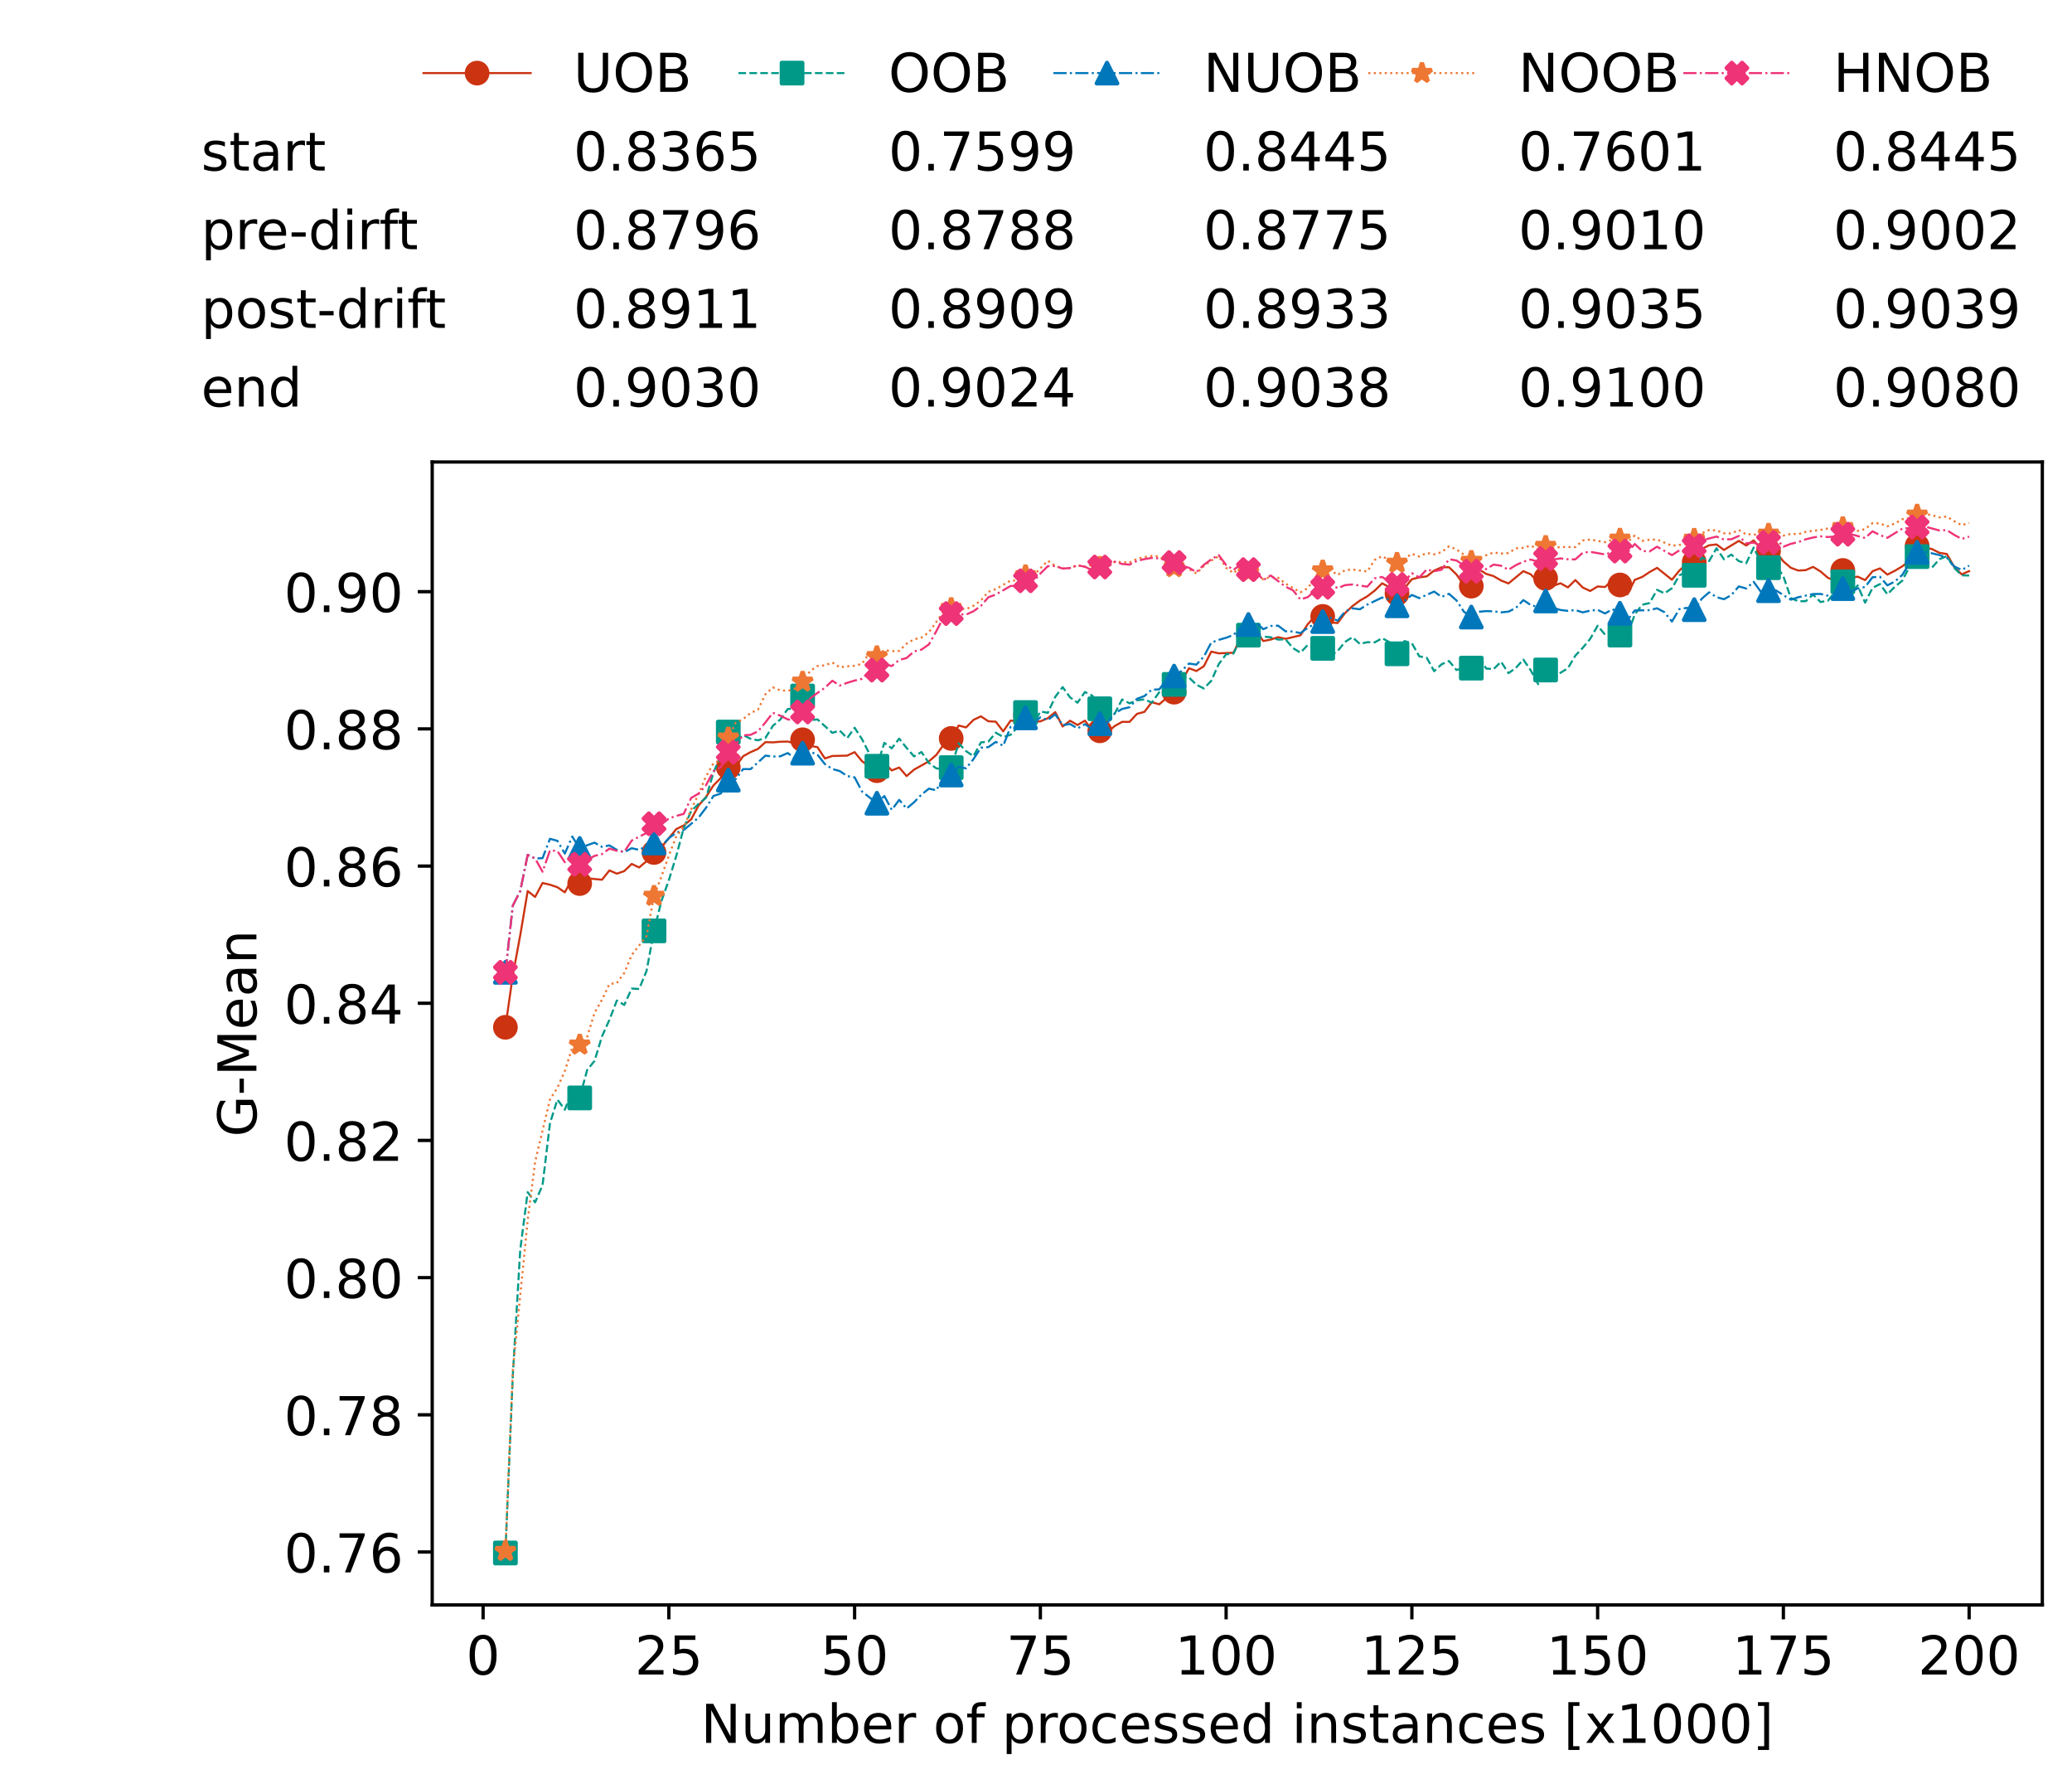 <?xml version="1.0" encoding="utf-8" standalone="no"?>
<!DOCTYPE svg PUBLIC "-//W3C//DTD SVG 1.1//EN"
  "http://www.w3.org/Graphics/SVG/1.1/DTD/svg11.dtd">
<!-- Created with matplotlib (https://matplotlib.org/) -->
<svg height="432.615pt" version="1.1" viewBox="0 0 502.65 432.615" width="502.65pt" xmlns="http://www.w3.org/2000/svg" xmlns:xlink="http://www.w3.org/1999/xlink">
 <defs>
  <style type="text/css">*{stroke-linecap:butt;stroke-linejoin:round;}</style>
 </defs>
 <g id="figure_1">
  <g id="patch_1">
   <path d="M 0 432.615 
L 502.65 432.615 
L 502.65 0 
L 0 0 
z
" style="fill:#ffffff;"/>
  </g>
  <g id="axes_1">
   <g id="patch_2">
    <path d="M 104.85 389.252 
L 495.45 389.252 
L 495.45 112.052 
L 104.85 112.052 
z
" style="fill:#ffffff;"/>
   </g>
   <g id="matplotlib.axis_1">
    <g id="xtick_1">
     <g id="line2d_1">
      <defs>
       <path d="M 0 0 
L 0 3.5 
" id="m7e5935ec40" style="stroke:#000000;stroke-width:0.8;"/>
      </defs>
      <g>
       <use style="stroke:#000000;stroke-width:0.8;" x="117.197" xlink:href="#m7e5935ec40" y="389.252"/>
      </g>
     </g>
     <g id="text_1">
      <!-- 0 -->
      <g transform="translate(113.061 406.13)scale(0.13 -0.13)">
       <defs>
        <path d="M 31.781 66.406 
Q 24.172 66.406 20.328 58.906 
Q 16.5 51.422 16.5 36.375 
Q 16.5 21.391 20.328 13.891 
Q 24.172 6.391 31.781 6.391 
Q 39.453 6.391 43.281 13.891 
Q 47.125 21.391 47.125 36.375 
Q 47.125 51.422 43.281 58.906 
Q 39.453 66.406 31.781 66.406 
z
M 31.781 74.219 
Q 44.047 74.219 50.516 64.516 
Q 56.984 54.828 56.984 36.375 
Q 56.984 17.969 50.516 8.266 
Q 44.047 -1.422 31.781 -1.422 
Q 19.531 -1.422 13.062 8.266 
Q 6.594 17.969 6.594 36.375 
Q 6.594 54.828 13.062 64.516 
Q 19.531 74.219 31.781 74.219 
z
" id="DejaVuSans-48"/>
       </defs>
       <use xlink:href="#DejaVuSans-48"/>
      </g>
     </g>
    </g>
    <g id="xtick_2">
     <g id="line2d_2">
      <g>
       <use style="stroke:#000000;stroke-width:0.8;" x="162.259" xlink:href="#m7e5935ec40" y="389.252"/>
      </g>
     </g>
     <g id="text_2">
      <!-- 25 -->
      <g transform="translate(153.988 406.13)scale(0.13 -0.13)">
       <defs>
        <path d="M 19.188 8.297 
L 53.609 8.297 
L 53.609 0 
L 7.328 0 
L 7.328 8.297 
Q 12.938 14.109 22.625 23.891 
Q 32.328 33.688 34.812 36.531 
Q 39.547 41.844 41.422 45.531 
Q 43.312 49.219 43.312 52.781 
Q 43.312 58.594 39.234 62.25 
Q 35.156 65.922 28.609 65.922 
Q 23.969 65.922 18.812 64.312 
Q 13.672 62.703 7.812 59.422 
L 7.812 69.391 
Q 13.766 71.781 18.938 73 
Q 24.125 74.219 28.422 74.219 
Q 39.75 74.219 46.484 68.547 
Q 53.219 62.891 53.219 53.422 
Q 53.219 48.922 51.531 44.891 
Q 49.859 40.875 45.406 35.406 
Q 44.188 33.984 37.641 27.219 
Q 31.109 20.453 19.188 8.297 
z
" id="DejaVuSans-50"/>
        <path d="M 10.797 72.906 
L 49.516 72.906 
L 49.516 64.594 
L 19.828 64.594 
L 19.828 46.734 
Q 21.969 47.469 24.109 47.828 
Q 26.266 48.188 28.422 48.188 
Q 40.625 48.188 47.75 41.5 
Q 54.891 34.812 54.891 23.391 
Q 54.891 11.625 47.562 5.094 
Q 40.234 -1.422 26.906 -1.422 
Q 22.312 -1.422 17.547 -0.641 
Q 12.797 0.141 7.719 1.703 
L 7.719 11.625 
Q 12.109 9.234 16.797 8.062 
Q 21.484 6.891 26.703 6.891 
Q 35.156 6.891 40.078 11.328 
Q 45.016 15.766 45.016 23.391 
Q 45.016 31 40.078 35.438 
Q 35.156 39.891 26.703 39.891 
Q 22.75 39.891 18.812 39.016 
Q 14.891 38.141 10.797 36.281 
z
" id="DejaVuSans-53"/>
       </defs>
       <use xlink:href="#DejaVuSans-50"/>
       <use x="63.623" xlink:href="#DejaVuSans-53"/>
      </g>
     </g>
    </g>
    <g id="xtick_3">
     <g id="line2d_3">
      <g>
       <use style="stroke:#000000;stroke-width:0.8;" x="207.322" xlink:href="#m7e5935ec40" y="389.252"/>
      </g>
     </g>
     <g id="text_3">
      <!-- 50 -->
      <g transform="translate(199.05 406.13)scale(0.13 -0.13)">
       <use xlink:href="#DejaVuSans-53"/>
       <use x="63.623" xlink:href="#DejaVuSans-48"/>
      </g>
     </g>
    </g>
    <g id="xtick_4">
     <g id="line2d_4">
      <g>
       <use style="stroke:#000000;stroke-width:0.8;" x="252.384" xlink:href="#m7e5935ec40" y="389.252"/>
      </g>
     </g>
     <g id="text_4">
      <!-- 75 -->
      <g transform="translate(244.113 406.13)scale(0.13 -0.13)">
       <defs>
        <path d="M 8.203 72.906 
L 55.078 72.906 
L 55.078 68.703 
L 28.609 0 
L 18.312 0 
L 43.219 64.594 
L 8.203 64.594 
z
" id="DejaVuSans-55"/>
       </defs>
       <use xlink:href="#DejaVuSans-55"/>
       <use x="63.623" xlink:href="#DejaVuSans-53"/>
      </g>
     </g>
    </g>
    <g id="xtick_5">
     <g id="line2d_5">
      <g>
       <use style="stroke:#000000;stroke-width:0.8;" x="297.446" xlink:href="#m7e5935ec40" y="389.252"/>
      </g>
     </g>
     <g id="text_5">
      <!-- 100 -->
      <g transform="translate(285.039 406.13)scale(0.13 -0.13)">
       <defs>
        <path d="M 12.406 8.297 
L 28.516 8.297 
L 28.516 63.922 
L 10.984 60.406 
L 10.984 69.391 
L 28.422 72.906 
L 38.281 72.906 
L 38.281 8.297 
L 54.391 8.297 
L 54.391 0 
L 12.406 0 
z
" id="DejaVuSans-49"/>
       </defs>
       <use xlink:href="#DejaVuSans-49"/>
       <use x="63.623" xlink:href="#DejaVuSans-48"/>
       <use x="127.246" xlink:href="#DejaVuSans-48"/>
      </g>
     </g>
    </g>
    <g id="xtick_6">
     <g id="line2d_6">
      <g>
       <use style="stroke:#000000;stroke-width:0.8;" x="342.509" xlink:href="#m7e5935ec40" y="389.252"/>
      </g>
     </g>
     <g id="text_6">
      <!-- 125 -->
      <g transform="translate(330.102 406.13)scale(0.13 -0.13)">
       <use xlink:href="#DejaVuSans-49"/>
       <use x="63.623" xlink:href="#DejaVuSans-50"/>
       <use x="127.246" xlink:href="#DejaVuSans-53"/>
      </g>
     </g>
    </g>
    <g id="xtick_7">
     <g id="line2d_7">
      <g>
       <use style="stroke:#000000;stroke-width:0.8;" x="387.571" xlink:href="#m7e5935ec40" y="389.252"/>
      </g>
     </g>
     <g id="text_7">
      <!-- 150 -->
      <g transform="translate(375.164 406.13)scale(0.13 -0.13)">
       <use xlink:href="#DejaVuSans-49"/>
       <use x="63.623" xlink:href="#DejaVuSans-53"/>
       <use x="127.246" xlink:href="#DejaVuSans-48"/>
      </g>
     </g>
    </g>
    <g id="xtick_8">
     <g id="line2d_8">
      <g>
       <use style="stroke:#000000;stroke-width:0.8;" x="432.633" xlink:href="#m7e5935ec40" y="389.252"/>
      </g>
     </g>
     <g id="text_8">
      <!-- 175 -->
      <g transform="translate(420.226 406.13)scale(0.13 -0.13)">
       <use xlink:href="#DejaVuSans-49"/>
       <use x="63.623" xlink:href="#DejaVuSans-55"/>
       <use x="127.246" xlink:href="#DejaVuSans-53"/>
      </g>
     </g>
    </g>
    <g id="xtick_9">
     <g id="line2d_9">
      <g>
       <use style="stroke:#000000;stroke-width:0.8;" x="477.695" xlink:href="#m7e5935ec40" y="389.252"/>
      </g>
     </g>
     <g id="text_9">
      <!-- 200 -->
      <g transform="translate(465.289 406.13)scale(0.13 -0.13)">
       <use xlink:href="#DejaVuSans-50"/>
       <use x="63.623" xlink:href="#DejaVuSans-48"/>
       <use x="127.246" xlink:href="#DejaVuSans-48"/>
      </g>
     </g>
    </g>
    <g id="text_10">
     <!-- Number of processed instances [x1000] -->
     <g transform="translate(170.025 422.711)scale(0.13 -0.13)">
      <defs>
       <path d="M 9.812 72.906 
L 23.094 72.906 
L 55.422 11.922 
L 55.422 72.906 
L 64.984 72.906 
L 64.984 0 
L 51.703 0 
L 19.391 60.984 
L 19.391 0 
L 9.812 0 
z
" id="DejaVuSans-78"/>
       <path d="M 8.5 21.578 
L 8.5 54.688 
L 17.484 54.688 
L 17.484 21.922 
Q 17.484 14.156 20.5 10.266 
Q 23.531 6.391 29.594 6.391 
Q 36.859 6.391 41.078 11.031 
Q 45.312 15.672 45.312 23.688 
L 45.312 54.688 
L 54.297 54.688 
L 54.297 0 
L 45.312 0 
L 45.312 8.406 
Q 42.047 3.422 37.719 1 
Q 33.406 -1.422 27.688 -1.422 
Q 18.266 -1.422 13.375 4.438 
Q 8.5 10.297 8.5 21.578 
z
M 31.109 56 
z
" id="DejaVuSans-117"/>
       <path d="M 52 44.188 
Q 55.375 50.25 60.062 53.125 
Q 64.75 56 71.094 56 
Q 79.641 56 84.281 50.016 
Q 88.922 44.047 88.922 33.016 
L 88.922 0 
L 79.891 0 
L 79.891 32.719 
Q 79.891 40.578 77.094 44.375 
Q 74.312 48.188 68.609 48.188 
Q 61.625 48.188 57.562 43.547 
Q 53.516 38.922 53.516 30.906 
L 53.516 0 
L 44.484 0 
L 44.484 32.719 
Q 44.484 40.625 41.703 44.406 
Q 38.922 48.188 33.109 48.188 
Q 26.219 48.188 22.156 43.531 
Q 18.109 38.875 18.109 30.906 
L 18.109 0 
L 9.078 0 
L 9.078 54.688 
L 18.109 54.688 
L 18.109 46.188 
Q 21.188 51.219 25.484 53.609 
Q 29.781 56 35.688 56 
Q 41.656 56 45.828 52.969 
Q 50 49.953 52 44.188 
z
" id="DejaVuSans-109"/>
       <path d="M 48.688 27.297 
Q 48.688 37.203 44.609 42.844 
Q 40.531 48.484 33.406 48.484 
Q 26.266 48.484 22.188 42.844 
Q 18.109 37.203 18.109 27.297 
Q 18.109 17.391 22.188 11.75 
Q 26.266 6.109 33.406 6.109 
Q 40.531 6.109 44.609 11.75 
Q 48.688 17.391 48.688 27.297 
z
M 18.109 46.391 
Q 20.953 51.266 25.266 53.625 
Q 29.594 56 35.594 56 
Q 45.562 56 51.781 48.094 
Q 58.016 40.188 58.016 27.297 
Q 58.016 14.406 51.781 6.484 
Q 45.562 -1.422 35.594 -1.422 
Q 29.594 -1.422 25.266 0.953 
Q 20.953 3.328 18.109 8.203 
L 18.109 0 
L 9.078 0 
L 9.078 75.984 
L 18.109 75.984 
z
" id="DejaVuSans-98"/>
       <path d="M 56.203 29.594 
L 56.203 25.203 
L 14.891 25.203 
Q 15.484 15.922 20.484 11.062 
Q 25.484 6.203 34.422 6.203 
Q 39.594 6.203 44.453 7.469 
Q 49.312 8.734 54.109 11.281 
L 54.109 2.781 
Q 49.266 0.734 44.188 -0.344 
Q 39.109 -1.422 33.891 -1.422 
Q 20.797 -1.422 13.156 6.188 
Q 5.516 13.812 5.516 26.812 
Q 5.516 40.234 12.766 48.109 
Q 20.016 56 32.328 56 
Q 43.359 56 49.781 48.891 
Q 56.203 41.797 56.203 29.594 
z
M 47.219 32.234 
Q 47.125 39.594 43.094 43.984 
Q 39.062 48.391 32.422 48.391 
Q 24.906 48.391 20.391 44.141 
Q 15.875 39.891 15.188 32.172 
z
" id="DejaVuSans-101"/>
       <path d="M 41.109 46.297 
Q 39.594 47.172 37.812 47.578 
Q 36.031 48 33.891 48 
Q 26.266 48 22.188 43.047 
Q 18.109 38.094 18.109 28.812 
L 18.109 0 
L 9.078 0 
L 9.078 54.688 
L 18.109 54.688 
L 18.109 46.188 
Q 20.953 51.172 25.484 53.578 
Q 30.031 56 36.531 56 
Q 37.453 56 38.578 55.875 
Q 39.703 55.766 41.062 55.516 
z
" id="DejaVuSans-114"/>
       <path id="DejaVuSans-32"/>
       <path d="M 30.609 48.391 
Q 23.391 48.391 19.188 42.75 
Q 14.984 37.109 14.984 27.297 
Q 14.984 17.484 19.156 11.844 
Q 23.344 6.203 30.609 6.203 
Q 37.797 6.203 41.984 11.859 
Q 46.188 17.531 46.188 27.297 
Q 46.188 37.016 41.984 42.703 
Q 37.797 48.391 30.609 48.391 
z
M 30.609 56 
Q 42.328 56 49.016 48.375 
Q 55.719 40.766 55.719 27.297 
Q 55.719 13.875 49.016 6.219 
Q 42.328 -1.422 30.609 -1.422 
Q 18.844 -1.422 12.172 6.219 
Q 5.516 13.875 5.516 27.297 
Q 5.516 40.766 12.172 48.375 
Q 18.844 56 30.609 56 
z
" id="DejaVuSans-111"/>
       <path d="M 37.109 75.984 
L 37.109 68.5 
L 28.516 68.5 
Q 23.688 68.5 21.797 66.547 
Q 19.922 64.594 19.922 59.516 
L 19.922 54.688 
L 34.719 54.688 
L 34.719 47.703 
L 19.922 47.703 
L 19.922 0 
L 10.891 0 
L 10.891 47.703 
L 2.297 47.703 
L 2.297 54.688 
L 10.891 54.688 
L 10.891 58.5 
Q 10.891 67.625 15.141 71.797 
Q 19.391 75.984 28.609 75.984 
z
" id="DejaVuSans-102"/>
       <path d="M 18.109 8.203 
L 18.109 -20.797 
L 9.078 -20.797 
L 9.078 54.688 
L 18.109 54.688 
L 18.109 46.391 
Q 20.953 51.266 25.266 53.625 
Q 29.594 56 35.594 56 
Q 45.562 56 51.781 48.094 
Q 58.016 40.188 58.016 27.297 
Q 58.016 14.406 51.781 6.484 
Q 45.562 -1.422 35.594 -1.422 
Q 29.594 -1.422 25.266 0.953 
Q 20.953 3.328 18.109 8.203 
z
M 48.688 27.297 
Q 48.688 37.203 44.609 42.844 
Q 40.531 48.484 33.406 48.484 
Q 26.266 48.484 22.188 42.844 
Q 18.109 37.203 18.109 27.297 
Q 18.109 17.391 22.188 11.75 
Q 26.266 6.109 33.406 6.109 
Q 40.531 6.109 44.609 11.75 
Q 48.688 17.391 48.688 27.297 
z
" id="DejaVuSans-112"/>
       <path d="M 48.781 52.594 
L 48.781 44.188 
Q 44.969 46.297 41.141 47.344 
Q 37.312 48.391 33.406 48.391 
Q 24.656 48.391 19.812 42.844 
Q 14.984 37.312 14.984 27.297 
Q 14.984 17.281 19.812 11.734 
Q 24.656 6.203 33.406 6.203 
Q 37.312 6.203 41.141 7.25 
Q 44.969 8.297 48.781 10.406 
L 48.781 2.094 
Q 45.016 0.344 40.984 -0.531 
Q 36.969 -1.422 32.422 -1.422 
Q 20.062 -1.422 12.781 6.344 
Q 5.516 14.109 5.516 27.297 
Q 5.516 40.672 12.859 48.328 
Q 20.219 56 33.016 56 
Q 37.156 56 41.109 55.141 
Q 45.062 54.297 48.781 52.594 
z
" id="DejaVuSans-99"/>
       <path d="M 44.281 53.078 
L 44.281 44.578 
Q 40.484 46.531 36.375 47.5 
Q 32.281 48.484 27.875 48.484 
Q 21.188 48.484 17.844 46.438 
Q 14.5 44.391 14.5 40.281 
Q 14.5 37.156 16.891 35.375 
Q 19.281 33.594 26.516 31.984 
L 29.594 31.297 
Q 39.156 29.25 43.188 25.516 
Q 47.219 21.781 47.219 15.094 
Q 47.219 7.469 41.188 3.016 
Q 35.156 -1.422 24.609 -1.422 
Q 20.219 -1.422 15.453 -0.562 
Q 10.688 0.297 5.422 2 
L 5.422 11.281 
Q 10.406 8.688 15.234 7.391 
Q 20.062 6.109 24.812 6.109 
Q 31.156 6.109 34.562 8.281 
Q 37.984 10.453 37.984 14.406 
Q 37.984 18.062 35.516 20.016 
Q 33.062 21.969 24.703 23.781 
L 21.578 24.516 
Q 13.234 26.266 9.516 29.906 
Q 5.812 33.547 5.812 39.891 
Q 5.812 47.609 11.281 51.797 
Q 16.75 56 26.812 56 
Q 31.781 56 36.172 55.266 
Q 40.578 54.547 44.281 53.078 
z
" id="DejaVuSans-115"/>
       <path d="M 45.406 46.391 
L 45.406 75.984 
L 54.391 75.984 
L 54.391 0 
L 45.406 0 
L 45.406 8.203 
Q 42.578 3.328 38.25 0.953 
Q 33.938 -1.422 27.875 -1.422 
Q 17.969 -1.422 11.734 6.484 
Q 5.516 14.406 5.516 27.297 
Q 5.516 40.188 11.734 48.094 
Q 17.969 56 27.875 56 
Q 33.938 56 38.25 53.625 
Q 42.578 51.266 45.406 46.391 
z
M 14.797 27.297 
Q 14.797 17.391 18.875 11.75 
Q 22.953 6.109 30.078 6.109 
Q 37.203 6.109 41.297 11.75 
Q 45.406 17.391 45.406 27.297 
Q 45.406 37.203 41.297 42.844 
Q 37.203 48.484 30.078 48.484 
Q 22.953 48.484 18.875 42.844 
Q 14.797 37.203 14.797 27.297 
z
" id="DejaVuSans-100"/>
       <path d="M 9.422 54.688 
L 18.406 54.688 
L 18.406 0 
L 9.422 0 
z
M 9.422 75.984 
L 18.406 75.984 
L 18.406 64.594 
L 9.422 64.594 
z
" id="DejaVuSans-105"/>
       <path d="M 54.891 33.016 
L 54.891 0 
L 45.906 0 
L 45.906 32.719 
Q 45.906 40.484 42.875 44.328 
Q 39.844 48.188 33.797 48.188 
Q 26.516 48.188 22.312 43.547 
Q 18.109 38.922 18.109 30.906 
L 18.109 0 
L 9.078 0 
L 9.078 54.688 
L 18.109 54.688 
L 18.109 46.188 
Q 21.344 51.125 25.703 53.562 
Q 30.078 56 35.797 56 
Q 45.219 56 50.047 50.172 
Q 54.891 44.344 54.891 33.016 
z
" id="DejaVuSans-110"/>
       <path d="M 18.312 70.219 
L 18.312 54.688 
L 36.812 54.688 
L 36.812 47.703 
L 18.312 47.703 
L 18.312 18.016 
Q 18.312 11.328 20.141 9.422 
Q 21.969 7.516 27.594 7.516 
L 36.812 7.516 
L 36.812 0 
L 27.594 0 
Q 17.188 0 13.234 3.875 
Q 9.281 7.766 9.281 18.016 
L 9.281 47.703 
L 2.688 47.703 
L 2.688 54.688 
L 9.281 54.688 
L 9.281 70.219 
z
" id="DejaVuSans-116"/>
       <path d="M 34.281 27.484 
Q 23.391 27.484 19.188 25 
Q 14.984 22.516 14.984 16.5 
Q 14.984 11.719 18.141 8.906 
Q 21.297 6.109 26.703 6.109 
Q 34.188 6.109 38.703 11.406 
Q 43.219 16.703 43.219 25.484 
L 43.219 27.484 
z
M 52.203 31.203 
L 52.203 0 
L 43.219 0 
L 43.219 8.297 
Q 40.141 3.328 35.547 0.953 
Q 30.953 -1.422 24.312 -1.422 
Q 15.922 -1.422 10.953 3.297 
Q 6 8.016 6 15.922 
Q 6 25.141 12.172 29.828 
Q 18.359 34.516 30.609 34.516 
L 43.219 34.516 
L 43.219 35.406 
Q 43.219 41.609 39.141 45 
Q 35.062 48.391 27.688 48.391 
Q 23 48.391 18.547 47.266 
Q 14.109 46.141 10.016 43.891 
L 10.016 52.203 
Q 14.938 54.109 19.578 55.047 
Q 24.219 56 28.609 56 
Q 40.484 56 46.344 49.844 
Q 52.203 43.703 52.203 31.203 
z
" id="DejaVuSans-97"/>
       <path d="M 8.594 75.984 
L 29.297 75.984 
L 29.297 69 
L 17.578 69 
L 17.578 -6.203 
L 29.297 -6.203 
L 29.297 -13.188 
L 8.594 -13.188 
z
" id="DejaVuSans-91"/>
       <path d="M 54.891 54.688 
L 35.109 28.078 
L 55.906 0 
L 45.312 0 
L 29.391 21.484 
L 13.484 0 
L 2.875 0 
L 24.125 28.609 
L 4.688 54.688 
L 15.281 54.688 
L 29.781 35.203 
L 44.281 54.688 
z
" id="DejaVuSans-120"/>
       <path d="M 30.422 75.984 
L 30.422 -13.188 
L 9.719 -13.188 
L 9.719 -6.203 
L 21.391 -6.203 
L 21.391 69 
L 9.719 69 
L 9.719 75.984 
z
" id="DejaVuSans-93"/>
      </defs>
      <use xlink:href="#DejaVuSans-78"/>
      <use x="74.805" xlink:href="#DejaVuSans-117"/>
      <use x="138.184" xlink:href="#DejaVuSans-109"/>
      <use x="235.596" xlink:href="#DejaVuSans-98"/>
      <use x="299.072" xlink:href="#DejaVuSans-101"/>
      <use x="360.596" xlink:href="#DejaVuSans-114"/>
      <use x="401.709" xlink:href="#DejaVuSans-32"/>
      <use x="433.496" xlink:href="#DejaVuSans-111"/>
      <use x="494.678" xlink:href="#DejaVuSans-102"/>
      <use x="529.883" xlink:href="#DejaVuSans-32"/>
      <use x="561.67" xlink:href="#DejaVuSans-112"/>
      <use x="625.146" xlink:href="#DejaVuSans-114"/>
      <use x="664.01" xlink:href="#DejaVuSans-111"/>
      <use x="725.191" xlink:href="#DejaVuSans-99"/>
      <use x="780.172" xlink:href="#DejaVuSans-101"/>
      <use x="841.695" xlink:href="#DejaVuSans-115"/>
      <use x="893.795" xlink:href="#DejaVuSans-115"/>
      <use x="945.895" xlink:href="#DejaVuSans-101"/>
      <use x="1007.418" xlink:href="#DejaVuSans-100"/>
      <use x="1070.895" xlink:href="#DejaVuSans-32"/>
      <use x="1102.682" xlink:href="#DejaVuSans-105"/>
      <use x="1130.465" xlink:href="#DejaVuSans-110"/>
      <use x="1193.844" xlink:href="#DejaVuSans-115"/>
      <use x="1245.943" xlink:href="#DejaVuSans-116"/>
      <use x="1285.152" xlink:href="#DejaVuSans-97"/>
      <use x="1346.432" xlink:href="#DejaVuSans-110"/>
      <use x="1409.811" xlink:href="#DejaVuSans-99"/>
      <use x="1464.791" xlink:href="#DejaVuSans-101"/>
      <use x="1526.314" xlink:href="#DejaVuSans-115"/>
      <use x="1578.414" xlink:href="#DejaVuSans-32"/>
      <use x="1610.201" xlink:href="#DejaVuSans-91"/>
      <use x="1649.215" xlink:href="#DejaVuSans-120"/>
      <use x="1708.395" xlink:href="#DejaVuSans-49"/>
      <use x="1772.018" xlink:href="#DejaVuSans-48"/>
      <use x="1835.641" xlink:href="#DejaVuSans-48"/>
      <use x="1899.264" xlink:href="#DejaVuSans-48"/>
      <use x="1962.887" xlink:href="#DejaVuSans-93"/>
     </g>
    </g>
   </g>
   <g id="matplotlib.axis_2">
    <g id="ytick_1">
     <g id="line2d_10">
      <defs>
       <path d="M 0 0 
L -3.5 0 
" id="med58396e16" style="stroke:#000000;stroke-width:0.8;"/>
      </defs>
      <g>
       <use style="stroke:#000000;stroke-width:0.8;" x="104.85" xlink:href="#med58396e16" y="376.415"/>
      </g>
     </g>
     <g id="text_11">
      <!-- 0.76 -->
      <g transform="translate(68.905 381.354)scale(0.13 -0.13)">
       <defs>
        <path d="M 10.688 12.406 
L 21 12.406 
L 21 0 
L 10.688 0 
z
" id="DejaVuSans-46"/>
        <path d="M 33.016 40.375 
Q 26.375 40.375 22.484 35.828 
Q 18.609 31.297 18.609 23.391 
Q 18.609 15.531 22.484 10.953 
Q 26.375 6.391 33.016 6.391 
Q 39.656 6.391 43.531 10.953 
Q 47.406 15.531 47.406 23.391 
Q 47.406 31.297 43.531 35.828 
Q 39.656 40.375 33.016 40.375 
z
M 52.594 71.297 
L 52.594 62.312 
Q 48.875 64.062 45.094 64.984 
Q 41.312 65.922 37.594 65.922 
Q 27.828 65.922 22.672 59.328 
Q 17.531 52.734 16.797 39.406 
Q 19.672 43.656 24.016 45.922 
Q 28.375 48.188 33.594 48.188 
Q 44.578 48.188 50.953 41.516 
Q 57.328 34.859 57.328 23.391 
Q 57.328 12.156 50.688 5.359 
Q 44.047 -1.422 33.016 -1.422 
Q 20.359 -1.422 13.672 8.266 
Q 6.984 17.969 6.984 36.375 
Q 6.984 53.656 15.188 63.938 
Q 23.391 74.219 37.203 74.219 
Q 40.922 74.219 44.703 73.484 
Q 48.484 72.75 52.594 71.297 
z
" id="DejaVuSans-54"/>
       </defs>
       <use xlink:href="#DejaVuSans-48"/>
       <use x="63.623" xlink:href="#DejaVuSans-46"/>
       <use x="95.41" xlink:href="#DejaVuSans-55"/>
       <use x="159.033" xlink:href="#DejaVuSans-54"/>
      </g>
     </g>
    </g>
    <g id="ytick_2">
     <g id="line2d_11">
      <g>
       <use style="stroke:#000000;stroke-width:0.8;" x="104.85" xlink:href="#med58396e16" y="343.142"/>
      </g>
     </g>
     <g id="text_12">
      <!-- 0.78 -->
      <g transform="translate(68.905 348.081)scale(0.13 -0.13)">
       <defs>
        <path d="M 31.781 34.625 
Q 24.75 34.625 20.719 30.859 
Q 16.703 27.094 16.703 20.516 
Q 16.703 13.922 20.719 10.156 
Q 24.75 6.391 31.781 6.391 
Q 38.812 6.391 42.859 10.172 
Q 46.922 13.969 46.922 20.516 
Q 46.922 27.094 42.891 30.859 
Q 38.875 34.625 31.781 34.625 
z
M 21.922 38.812 
Q 15.578 40.375 12.031 44.719 
Q 8.5 49.078 8.5 55.328 
Q 8.5 64.062 14.719 69.141 
Q 20.953 74.219 31.781 74.219 
Q 42.672 74.219 48.875 69.141 
Q 55.078 64.062 55.078 55.328 
Q 55.078 49.078 51.531 44.719 
Q 48 40.375 41.703 38.812 
Q 48.828 37.156 52.797 32.312 
Q 56.781 27.484 56.781 20.516 
Q 56.781 9.906 50.312 4.234 
Q 43.844 -1.422 31.781 -1.422 
Q 19.734 -1.422 13.25 4.234 
Q 6.781 9.906 6.781 20.516 
Q 6.781 27.484 10.781 32.312 
Q 14.797 37.156 21.922 38.812 
z
M 18.312 54.391 
Q 18.312 48.734 21.844 45.562 
Q 25.391 42.391 31.781 42.391 
Q 38.141 42.391 41.719 45.562 
Q 45.312 48.734 45.312 54.391 
Q 45.312 60.062 41.719 63.234 
Q 38.141 66.406 31.781 66.406 
Q 25.391 66.406 21.844 63.234 
Q 18.312 60.062 18.312 54.391 
z
" id="DejaVuSans-56"/>
       </defs>
       <use xlink:href="#DejaVuSans-48"/>
       <use x="63.623" xlink:href="#DejaVuSans-46"/>
       <use x="95.41" xlink:href="#DejaVuSans-55"/>
       <use x="159.033" xlink:href="#DejaVuSans-56"/>
      </g>
     </g>
    </g>
    <g id="ytick_3">
     <g id="line2d_12">
      <g>
       <use style="stroke:#000000;stroke-width:0.8;" x="104.85" xlink:href="#med58396e16" y="309.869"/>
      </g>
     </g>
     <g id="text_13">
      <!-- 0.80 -->
      <g transform="translate(68.905 314.808)scale(0.13 -0.13)">
       <use xlink:href="#DejaVuSans-48"/>
       <use x="63.623" xlink:href="#DejaVuSans-46"/>
       <use x="95.41" xlink:href="#DejaVuSans-56"/>
       <use x="159.033" xlink:href="#DejaVuSans-48"/>
      </g>
     </g>
    </g>
    <g id="ytick_4">
     <g id="line2d_13">
      <g>
       <use style="stroke:#000000;stroke-width:0.8;" x="104.85" xlink:href="#med58396e16" y="276.596"/>
      </g>
     </g>
     <g id="text_14">
      <!-- 0.82 -->
      <g transform="translate(68.905 281.535)scale(0.13 -0.13)">
       <use xlink:href="#DejaVuSans-48"/>
       <use x="63.623" xlink:href="#DejaVuSans-46"/>
       <use x="95.41" xlink:href="#DejaVuSans-56"/>
       <use x="159.033" xlink:href="#DejaVuSans-50"/>
      </g>
     </g>
    </g>
    <g id="ytick_5">
     <g id="line2d_14">
      <g>
       <use style="stroke:#000000;stroke-width:0.8;" x="104.85" xlink:href="#med58396e16" y="243.323"/>
      </g>
     </g>
     <g id="text_15">
      <!-- 0.84 -->
      <g transform="translate(68.905 248.262)scale(0.13 -0.13)">
       <defs>
        <path d="M 37.797 64.312 
L 12.891 25.391 
L 37.797 25.391 
z
M 35.203 72.906 
L 47.609 72.906 
L 47.609 25.391 
L 58.016 25.391 
L 58.016 17.188 
L 47.609 17.188 
L 47.609 0 
L 37.797 0 
L 37.797 17.188 
L 4.891 17.188 
L 4.891 26.703 
z
" id="DejaVuSans-52"/>
       </defs>
       <use xlink:href="#DejaVuSans-48"/>
       <use x="63.623" xlink:href="#DejaVuSans-46"/>
       <use x="95.41" xlink:href="#DejaVuSans-56"/>
       <use x="159.033" xlink:href="#DejaVuSans-52"/>
      </g>
     </g>
    </g>
    <g id="ytick_6">
     <g id="line2d_15">
      <g>
       <use style="stroke:#000000;stroke-width:0.8;" x="104.85" xlink:href="#med58396e16" y="210.05"/>
      </g>
     </g>
     <g id="text_16">
      <!-- 0.86 -->
      <g transform="translate(68.905 214.989)scale(0.13 -0.13)">
       <use xlink:href="#DejaVuSans-48"/>
       <use x="63.623" xlink:href="#DejaVuSans-46"/>
       <use x="95.41" xlink:href="#DejaVuSans-56"/>
       <use x="159.033" xlink:href="#DejaVuSans-54"/>
      </g>
     </g>
    </g>
    <g id="ytick_7">
     <g id="line2d_16">
      <g>
       <use style="stroke:#000000;stroke-width:0.8;" x="104.85" xlink:href="#med58396e16" y="176.777"/>
      </g>
     </g>
     <g id="text_17">
      <!-- 0.88 -->
      <g transform="translate(68.905 181.716)scale(0.13 -0.13)">
       <use xlink:href="#DejaVuSans-48"/>
       <use x="63.623" xlink:href="#DejaVuSans-46"/>
       <use x="95.41" xlink:href="#DejaVuSans-56"/>
       <use x="159.033" xlink:href="#DejaVuSans-56"/>
      </g>
     </g>
    </g>
    <g id="ytick_8">
     <g id="line2d_17">
      <g>
       <use style="stroke:#000000;stroke-width:0.8;" x="104.85" xlink:href="#med58396e16" y="143.504"/>
      </g>
     </g>
     <g id="text_18">
      <!-- 0.90 -->
      <g transform="translate(68.905 148.443)scale(0.13 -0.13)">
       <defs>
        <path d="M 10.984 1.516 
L 10.984 10.5 
Q 14.703 8.734 18.5 7.812 
Q 22.312 6.891 25.984 6.891 
Q 35.75 6.891 40.891 13.453 
Q 46.047 20.016 46.781 33.406 
Q 43.953 29.203 39.594 26.953 
Q 35.25 24.703 29.984 24.703 
Q 19.047 24.703 12.672 31.312 
Q 6.297 37.938 6.297 49.422 
Q 6.297 60.641 12.938 67.422 
Q 19.578 74.219 30.609 74.219 
Q 43.266 74.219 49.922 64.516 
Q 56.594 54.828 56.594 36.375 
Q 56.594 19.141 48.406 8.859 
Q 40.234 -1.422 26.422 -1.422 
Q 22.703 -1.422 18.891 -0.688 
Q 15.094 0.047 10.984 1.516 
z
M 30.609 32.422 
Q 37.25 32.422 41.125 36.953 
Q 45.016 41.5 45.016 49.422 
Q 45.016 57.281 41.125 61.844 
Q 37.25 66.406 30.609 66.406 
Q 23.969 66.406 20.094 61.844 
Q 16.219 57.281 16.219 49.422 
Q 16.219 41.5 20.094 36.953 
Q 23.969 32.422 30.609 32.422 
z
" id="DejaVuSans-57"/>
       </defs>
       <use xlink:href="#DejaVuSans-48"/>
       <use x="63.623" xlink:href="#DejaVuSans-46"/>
       <use x="95.41" xlink:href="#DejaVuSans-57"/>
       <use x="159.033" xlink:href="#DejaVuSans-48"/>
      </g>
     </g>
    </g>
    <g id="text_19">
     <!-- G-Mean -->
     <g transform="translate(62.201 275.744)rotate(-90)scale(0.13 -0.13)">
      <defs>
       <path d="M 59.516 10.406 
L 59.516 29.984 
L 43.406 29.984 
L 43.406 38.094 
L 69.281 38.094 
L 69.281 6.781 
Q 63.578 2.734 56.688 0.656 
Q 49.812 -1.422 42 -1.422 
Q 24.906 -1.422 15.25 8.562 
Q 5.609 18.562 5.609 36.375 
Q 5.609 54.25 15.25 64.234 
Q 24.906 74.219 42 74.219 
Q 49.125 74.219 55.547 72.453 
Q 61.969 70.703 67.391 67.281 
L 67.391 56.781 
Q 61.922 61.422 55.766 63.766 
Q 49.609 66.109 42.828 66.109 
Q 29.438 66.109 22.719 58.641 
Q 16.016 51.172 16.016 36.375 
Q 16.016 21.625 22.719 14.156 
Q 29.438 6.688 42.828 6.688 
Q 48.047 6.688 52.141 7.594 
Q 56.25 8.5 59.516 10.406 
z
" id="DejaVuSans-71"/>
       <path d="M 4.891 31.391 
L 31.203 31.391 
L 31.203 23.391 
L 4.891 23.391 
z
" id="DejaVuSans-45"/>
       <path d="M 9.812 72.906 
L 24.516 72.906 
L 43.109 23.297 
L 61.812 72.906 
L 76.516 72.906 
L 76.516 0 
L 66.891 0 
L 66.891 64.016 
L 48.094 14.016 
L 38.188 14.016 
L 19.391 64.016 
L 19.391 0 
L 9.812 0 
z
" id="DejaVuSans-77"/>
      </defs>
      <use xlink:href="#DejaVuSans-71"/>
      <use x="77.49" xlink:href="#DejaVuSans-45"/>
      <use x="113.574" xlink:href="#DejaVuSans-77"/>
      <use x="199.854" xlink:href="#DejaVuSans-101"/>
      <use x="261.377" xlink:href="#DejaVuSans-97"/>
      <use x="322.656" xlink:href="#DejaVuSans-110"/>
     </g>
    </g>
   </g>
   <g id="line2d_18"/>
   <g id="line2d_19"/>
   <g id="line2d_20"/>
   <g id="line2d_21"/>
   <g id="line2d_22"/>
   <g id="line2d_23">
    <path clip-path="url(#p9fc3bf8d61)" d="M 122.605 249.153 
L 124.407 236.541 
L 126.21 226.809 
L 128.012 216.109 
L 129.815 217.536 
L 131.617 214.155 
L 133.419 214.573 
L 135.222 215.179 
L 137.024 216.42 
L 138.827 213.106 
L 140.629 214.288 
L 142.432 213.018 
L 146.037 213.364 
L 147.839 211.11 
L 149.642 211.89 
L 151.444 211.273 
L 153.247 209.535 
L 155.049 210.389 
L 156.852 208.858 
L 158.654 206.751 
L 160.457 205.475 
L 164.062 201.081 
L 165.864 200.197 
L 167.667 198.722 
L 169.469 195.368 
L 171.272 193.289 
L 173.074 190.498 
L 174.877 188.67 
L 176.679 186.118 
L 178.482 185.887 
L 180.284 183.404 
L 182.087 182.413 
L 183.889 181.627 
L 185.692 179.993 
L 187.494 180.05 
L 189.297 179.892 
L 191.099 179.857 
L 192.902 180.286 
L 194.704 179.416 
L 196.507 180.879 
L 198.309 181.217 
L 200.112 183.951 
L 201.914 183.353 
L 205.519 183.265 
L 207.322 182.418 
L 209.124 184.62 
L 210.927 185.901 
L 212.729 186.916 
L 214.532 185.022 
L 216.334 186.852 
L 218.137 186.146 
L 219.939 188.222 
L 221.742 186.661 
L 225.347 184.649 
L 227.149 183.087 
L 228.952 180.557 
L 230.754 179.095 
L 232.557 175.964 
L 234.359 176.421 
L 236.162 174.598 
L 237.964 173.735 
L 239.767 174.93 
L 241.569 175.031 
L 243.372 177.379 
L 245.174 174.758 
L 246.976 174.956 
L 248.779 173.388 
L 250.581 175.092 
L 252.384 174.951 
L 254.186 174.198 
L 255.989 172.714 
L 257.791 176.198 
L 259.594 174.807 
L 261.396 175.842 
L 263.199 174.783 
L 265.001 177.152 
L 266.804 177.245 
L 268.606 177.646 
L 270.409 176.097 
L 272.211 175.076 
L 274.014 175.075 
L 275.816 173.137 
L 277.619 172.658 
L 279.421 170.298 
L 281.224 170.822 
L 283.026 169.254 
L 284.829 167.874 
L 286.631 165.263 
L 288.434 162.067 
L 290.236 162.742 
L 292.039 161.59 
L 293.841 158.039 
L 295.644 158.453 
L 299.249 158.311 
L 301.051 154.479 
L 302.854 153.903 
L 304.656 153.053 
L 306.459 155.468 
L 308.261 155.119 
L 310.064 154.533 
L 311.866 154.941 
L 315.471 154.097 
L 317.274 151.351 
L 319.076 149.43 
L 320.879 149.5 
L 322.681 150.936 
L 324.484 151.114 
L 326.286 148.704 
L 328.089 147 
L 329.891 145.666 
L 331.694 144.624 
L 333.496 143.244 
L 335.299 141.476 
L 337.101 142.442 
L 338.904 143.963 
L 340.706 142.676 
L 342.509 140.484 
L 344.311 140.025 
L 346.114 139.794 
L 347.916 138.381 
L 349.719 137.597 
L 351.521 137.574 
L 353.324 139.318 
L 355.126 141.847 
L 356.928 142.156 
L 358.731 138.083 
L 360.533 139.182 
L 362.336 139.731 
L 364.138 140.787 
L 365.941 141.503 
L 369.546 138.526 
L 371.348 139.286 
L 373.151 141.244 
L 374.953 140.263 
L 376.756 142.105 
L 378.558 141.464 
L 380.361 142.46 
L 382.163 140.683 
L 383.966 142.496 
L 385.768 143.334 
L 387.571 142.236 
L 389.373 142.376 
L 391.176 140.648 
L 392.978 141.873 
L 394.781 144.156 
L 396.583 140.632 
L 398.386 139.927 
L 400.188 138.738 
L 401.991 137.724 
L 405.596 140.602 
L 407.398 138.385 
L 409.201 136.722 
L 411.003 136.329 
L 412.806 133.156 
L 414.608 132.25 
L 416.411 132.043 
L 418.213 133.381 
L 421.818 131.184 
L 423.621 132.303 
L 425.423 131.069 
L 427.226 133.208 
L 429.028 133.634 
L 430.831 133.877 
L 432.633 136.157 
L 434.436 137.703 
L 436.238 138.375 
L 438.041 138.275 
L 439.843 137.487 
L 441.646 138.594 
L 443.448 140.152 
L 445.251 140.797 
L 447.053 138.357 
L 448.856 140.198 
L 450.658 139.852 
L 452.461 140.7 
L 454.263 138.545 
L 456.066 137.856 
L 457.868 139.364 
L 459.671 138.431 
L 461.473 137.357 
L 463.276 135.947 
L 465.078 132.39 
L 468.683 133.166 
L 470.485 134.076 
L 472.288 134.364 
L 474.09 137.543 
L 475.893 139.298 
L 477.695 138.521 
L 477.695 138.521 
" style="fill:none;stroke:#cc3311;stroke-linecap:square;stroke-width:0.5;"/>
    <defs>
     <path d="M 0 2.5 
C 0.663 2.5 1.299 2.237 1.768 1.768 
C 2.237 1.299 2.5 0.663 2.5 0 
C 2.5 -0.663 2.237 -1.299 1.768 -1.768 
C 1.299 -2.237 0.663 -2.5 0 -2.5 
C -0.663 -2.5 -1.299 -2.237 -1.768 -1.768 
C -2.237 -1.299 -2.5 -0.663 -2.5 0 
C -2.5 0.663 -2.237 1.299 -1.768 1.768 
C -1.299 2.237 -0.663 2.5 0 2.5 
z
" id="m0f662f05a1" style="stroke:#cc3311;"/>
    </defs>
    <g clip-path="url(#p9fc3bf8d61)">
     <use style="fill:#cc3311;stroke:#cc3311;" x="122.605" xlink:href="#m0f662f05a1" y="249.153"/>
     <use style="fill:#cc3311;stroke:#cc3311;" x="140.629" xlink:href="#m0f662f05a1" y="214.288"/>
     <use style="fill:#cc3311;stroke:#cc3311;" x="158.654" xlink:href="#m0f662f05a1" y="206.751"/>
     <use style="fill:#cc3311;stroke:#cc3311;" x="176.679" xlink:href="#m0f662f05a1" y="186.118"/>
     <use style="fill:#cc3311;stroke:#cc3311;" x="194.704" xlink:href="#m0f662f05a1" y="179.416"/>
     <use style="fill:#cc3311;stroke:#cc3311;" x="212.729" xlink:href="#m0f662f05a1" y="186.916"/>
     <use style="fill:#cc3311;stroke:#cc3311;" x="230.754" xlink:href="#m0f662f05a1" y="179.095"/>
     <use style="fill:#cc3311;stroke:#cc3311;" x="248.779" xlink:href="#m0f662f05a1" y="173.388"/>
     <use style="fill:#cc3311;stroke:#cc3311;" x="266.804" xlink:href="#m0f662f05a1" y="177.245"/>
     <use style="fill:#cc3311;stroke:#cc3311;" x="284.829" xlink:href="#m0f662f05a1" y="167.874"/>
     <use style="fill:#cc3311;stroke:#cc3311;" x="302.854" xlink:href="#m0f662f05a1" y="153.903"/>
     <use style="fill:#cc3311;stroke:#cc3311;" x="320.879" xlink:href="#m0f662f05a1" y="149.5"/>
     <use style="fill:#cc3311;stroke:#cc3311;" x="338.904" xlink:href="#m0f662f05a1" y="143.963"/>
     <use style="fill:#cc3311;stroke:#cc3311;" x="356.928" xlink:href="#m0f662f05a1" y="142.156"/>
     <use style="fill:#cc3311;stroke:#cc3311;" x="374.953" xlink:href="#m0f662f05a1" y="140.263"/>
     <use style="fill:#cc3311;stroke:#cc3311;" x="392.978" xlink:href="#m0f662f05a1" y="141.873"/>
     <use style="fill:#cc3311;stroke:#cc3311;" x="411.003" xlink:href="#m0f662f05a1" y="136.329"/>
     <use style="fill:#cc3311;stroke:#cc3311;" x="429.028" xlink:href="#m0f662f05a1" y="133.634"/>
     <use style="fill:#cc3311;stroke:#cc3311;" x="447.053" xlink:href="#m0f662f05a1" y="138.357"/>
     <use style="fill:#cc3311;stroke:#cc3311;" x="465.078" xlink:href="#m0f662f05a1" y="132.39"/>
    </g>
   </g>
   <g id="line2d_24"/>
   <g id="line2d_25"/>
   <g id="line2d_26"/>
   <g id="line2d_27"/>
   <g id="line2d_28">
    <path clip-path="url(#p9fc3bf8d61)" d="M 122.605 376.652 
L 124.407 333.527 
L 126.21 303.063 
L 128.012 289.136 
L 129.815 291.603 
L 131.617 287.432 
L 133.419 272.423 
L 135.222 266.682 
L 137.024 269.142 
L 138.827 264.438 
L 140.629 266.282 
L 142.432 259.517 
L 144.234 257.294 
L 146.037 251.349 
L 147.839 247.355 
L 149.642 242.663 
L 151.444 243.73 
L 153.247 239.762 
L 155.049 239.85 
L 156.852 235.482 
L 158.654 225.769 
L 160.457 218.529 
L 162.259 213.465 
L 164.062 207.588 
L 165.864 200.828 
L 167.667 196.725 
L 169.469 194.95 
L 171.272 193.493 
L 173.074 187.398 
L 174.877 183.229 
L 176.679 177.551 
L 178.482 179.791 
L 180.284 178.258 
L 182.087 179.182 
L 183.889 179.558 
L 185.692 178.958 
L 187.494 176.036 
L 189.297 174.503 
L 191.099 171.96 
L 192.902 171.859 
L 194.704 168.81 
L 196.507 174.681 
L 198.309 174.483 
L 201.914 177.739 
L 203.717 177.189 
L 205.519 179.036 
L 207.322 176.498 
L 209.124 179.288 
L 210.927 182.845 
L 212.729 185.844 
L 214.532 180.176 
L 216.334 181.493 
L 218.137 179.149 
L 219.939 181.399 
L 221.742 183.449 
L 223.544 182.391 
L 225.347 185.056 
L 227.149 186.355 
L 228.952 186.594 
L 230.754 186.182 
L 232.557 180.27 
L 234.359 182.174 
L 236.162 183.411 
L 237.964 180.061 
L 239.767 179.865 
L 241.569 177.715 
L 243.372 178.737 
L 245.174 178.208 
L 246.976 176.227 
L 248.779 172.819 
L 250.581 175.938 
L 252.384 172.55 
L 254.186 172.881 
L 255.989 169.018 
L 257.791 166.648 
L 259.594 169.141 
L 261.396 170.428 
L 263.199 167.84 
L 265.001 168.729 
L 266.804 171.898 
L 268.606 173.02 
L 270.409 173.107 
L 272.211 169.65 
L 274.014 170.57 
L 275.816 169.87 
L 277.619 169.61 
L 279.421 170.421 
L 281.224 167.879 
L 283.026 166.008 
L 284.829 165.987 
L 286.631 164.235 
L 288.434 164.315 
L 290.236 166.057 
L 292.039 166.98 
L 293.841 165.12 
L 295.644 161.089 
L 297.446 158.688 
L 299.249 158.486 
L 301.051 154.625 
L 302.854 154.045 
L 304.656 154.753 
L 306.459 154.396 
L 308.261 154.555 
L 310.064 155.123 
L 311.866 155.068 
L 313.669 157.191 
L 315.471 158.29 
L 317.274 156.419 
L 319.076 157.154 
L 320.879 157.238 
L 322.681 159.004 
L 324.484 157.92 
L 326.286 155.692 
L 328.089 154.539 
L 329.891 156.181 
L 331.694 155.755 
L 333.496 155.795 
L 335.299 154.785 
L 337.101 155.762 
L 338.904 158.567 
L 340.706 155.472 
L 342.509 156.001 
L 344.311 159.186 
L 346.114 159.531 
L 347.916 162.79 
L 349.719 161.115 
L 351.521 160.32 
L 353.324 162.495 
L 355.126 161.992 
L 356.928 162.043 
L 358.731 159.033 
L 360.533 162.14 
L 362.336 162.285 
L 364.138 160.481 
L 365.941 163.26 
L 367.743 161.988 
L 369.546 159.956 
L 371.348 162.587 
L 373.151 165.932 
L 374.953 162.498 
L 376.756 164.718 
L 378.558 163.18 
L 380.361 162.058 
L 382.163 159.012 
L 383.966 157.119 
L 385.768 154.942 
L 387.571 151.769 
L 389.373 153.925 
L 391.176 153.347 
L 392.978 154.024 
L 394.781 154.091 
L 396.583 149.006 
L 398.386 146.668 
L 400.188 146.257 
L 401.991 143.046 
L 403.793 143.915 
L 405.596 142.665 
L 407.398 139.555 
L 409.201 138.619 
L 411.003 139.528 
L 412.806 135.199 
L 414.608 136.077 
L 416.411 132.977 
L 418.213 135.632 
L 420.016 134.499 
L 421.818 136.097 
L 423.621 136.61 
L 425.423 132.808 
L 427.226 136.465 
L 429.028 137.688 
L 430.831 137.042 
L 432.633 139.766 
L 434.436 145.05 
L 436.238 145.823 
L 438.041 145.808 
L 439.843 144.214 
L 441.646 146.009 
L 443.448 145.695 
L 447.053 141.119 
L 448.856 144.125 
L 450.658 141.986 
L 452.461 146.169 
L 454.263 142.575 
L 456.066 141.663 
L 457.868 144.142 
L 459.671 142.319 
L 461.473 140.846 
L 463.276 137.32 
L 465.078 134.998 
L 466.881 137.092 
L 468.683 137.665 
L 470.485 135.616 
L 472.288 134.893 
L 474.09 137.758 
L 475.893 139.533 
L 477.695 139.586 
L 477.695 139.586 
" style="fill:none;stroke:#009988;stroke-dasharray:1.85,0.8;stroke-dashoffset:0;stroke-width:0.5;"/>
    <defs>
     <path d="M -2.5 2.5 
L 2.5 2.5 
L 2.5 -2.5 
L -2.5 -2.5 
z
" id="m5234f6e845" style="stroke:#009988;stroke-linejoin:miter;"/>
    </defs>
    <g clip-path="url(#p9fc3bf8d61)">
     <use style="fill:#009988;stroke:#009988;stroke-linejoin:miter;" x="122.605" xlink:href="#m5234f6e845" y="376.652"/>
     <use style="fill:#009988;stroke:#009988;stroke-linejoin:miter;" x="140.629" xlink:href="#m5234f6e845" y="266.282"/>
     <use style="fill:#009988;stroke:#009988;stroke-linejoin:miter;" x="158.654" xlink:href="#m5234f6e845" y="225.769"/>
     <use style="fill:#009988;stroke:#009988;stroke-linejoin:miter;" x="176.679" xlink:href="#m5234f6e845" y="177.551"/>
     <use style="fill:#009988;stroke:#009988;stroke-linejoin:miter;" x="194.704" xlink:href="#m5234f6e845" y="168.81"/>
     <use style="fill:#009988;stroke:#009988;stroke-linejoin:miter;" x="212.729" xlink:href="#m5234f6e845" y="185.844"/>
     <use style="fill:#009988;stroke:#009988;stroke-linejoin:miter;" x="230.754" xlink:href="#m5234f6e845" y="186.182"/>
     <use style="fill:#009988;stroke:#009988;stroke-linejoin:miter;" x="248.779" xlink:href="#m5234f6e845" y="172.819"/>
     <use style="fill:#009988;stroke:#009988;stroke-linejoin:miter;" x="266.804" xlink:href="#m5234f6e845" y="171.898"/>
     <use style="fill:#009988;stroke:#009988;stroke-linejoin:miter;" x="284.829" xlink:href="#m5234f6e845" y="165.987"/>
     <use style="fill:#009988;stroke:#009988;stroke-linejoin:miter;" x="302.854" xlink:href="#m5234f6e845" y="154.045"/>
     <use style="fill:#009988;stroke:#009988;stroke-linejoin:miter;" x="320.879" xlink:href="#m5234f6e845" y="157.238"/>
     <use style="fill:#009988;stroke:#009988;stroke-linejoin:miter;" x="338.904" xlink:href="#m5234f6e845" y="158.567"/>
     <use style="fill:#009988;stroke:#009988;stroke-linejoin:miter;" x="356.928" xlink:href="#m5234f6e845" y="162.043"/>
     <use style="fill:#009988;stroke:#009988;stroke-linejoin:miter;" x="374.953" xlink:href="#m5234f6e845" y="162.498"/>
     <use style="fill:#009988;stroke:#009988;stroke-linejoin:miter;" x="392.978" xlink:href="#m5234f6e845" y="154.024"/>
     <use style="fill:#009988;stroke:#009988;stroke-linejoin:miter;" x="411.003" xlink:href="#m5234f6e845" y="139.528"/>
     <use style="fill:#009988;stroke:#009988;stroke-linejoin:miter;" x="429.028" xlink:href="#m5234f6e845" y="137.688"/>
     <use style="fill:#009988;stroke:#009988;stroke-linejoin:miter;" x="447.053" xlink:href="#m5234f6e845" y="141.119"/>
     <use style="fill:#009988;stroke:#009988;stroke-linejoin:miter;" x="465.078" xlink:href="#m5234f6e845" y="134.998"/>
    </g>
   </g>
   <g id="line2d_29"/>
   <g id="line2d_30"/>
   <g id="line2d_31"/>
   <g id="line2d_32"/>
   <g id="line2d_33">
    <path clip-path="url(#p9fc3bf8d61)" d="M 122.605 235.82 
L 124.407 219.629 
L 126.21 216.089 
L 128.012 207.323 
L 129.815 208.212 
L 131.617 208.131 
L 133.419 203.435 
L 135.222 203.931 
L 137.024 207.023 
L 138.827 202.896 
L 140.629 205.777 
L 142.432 205.001 
L 144.234 204.37 
L 146.037 205.399 
L 147.839 205.043 
L 149.642 206.127 
L 151.444 206.676 
L 153.247 205.722 
L 155.049 206.123 
L 156.852 205.182 
L 158.654 204.447 
L 160.457 205.263 
L 162.259 203.27 
L 164.062 201.971 
L 165.864 201.313 
L 169.469 198.295 
L 171.272 195.914 
L 173.074 193.048 
L 174.877 192.451 
L 176.679 189.217 
L 178.482 188.955 
L 180.284 186.516 
L 182.087 186.544 
L 185.692 183.259 
L 187.494 183.487 
L 189.297 183.426 
L 191.099 182.64 
L 192.902 183.986 
L 194.704 182.676 
L 196.507 182.297 
L 198.309 183.038 
L 200.112 185.316 
L 201.914 186.507 
L 203.717 187.006 
L 205.519 188.22 
L 207.322 188.527 
L 209.124 191.971 
L 212.729 194.81 
L 214.532 193.059 
L 216.334 196.416 
L 218.137 193.996 
L 219.939 196.097 
L 221.742 194.581 
L 223.544 192.711 
L 225.347 191.276 
L 227.149 191.672 
L 228.952 188.39 
L 230.754 187.969 
L 232.557 185.933 
L 234.359 186.365 
L 236.162 184.097 
L 237.964 181.332 
L 239.767 181.203 
L 241.569 179.937 
L 243.372 180.883 
L 245.174 176.251 
L 246.976 176.231 
L 248.779 174.107 
L 250.581 175.518 
L 252.384 173.972 
L 254.186 174.634 
L 255.989 173.253 
L 257.791 175.871 
L 259.594 175.599 
L 261.396 176.671 
L 263.199 175.643 
L 265.001 176.841 
L 266.804 175.529 
L 268.606 175.361 
L 270.409 173.031 
L 272.211 171.941 
L 274.014 171.528 
L 275.816 169.491 
L 277.619 168.817 
L 279.421 167.274 
L 281.224 167.194 
L 283.026 164.782 
L 284.829 163.978 
L 286.631 162.709 
L 288.434 160.937 
L 290.236 161.191 
L 292.039 159.261 
L 293.841 155.852 
L 295.644 155.193 
L 297.446 154.681 
L 299.249 153.971 
L 301.051 152.066 
L 304.656 150.934 
L 306.459 152.603 
L 308.261 151.82 
L 310.064 151.746 
L 311.866 153.112 
L 313.669 153.153 
L 315.471 153.552 
L 317.274 152.248 
L 319.076 151.254 
L 320.879 150.759 
L 322.681 149.799 
L 324.484 150.535 
L 326.286 148.309 
L 328.089 147.534 
L 329.891 147.771 
L 331.694 146.636 
L 335.299 144.921 
L 337.101 145.427 
L 338.904 146.921 
L 340.706 145.784 
L 342.509 144.289 
L 344.311 145.064 
L 347.916 143.475 
L 349.719 144.765 
L 351.521 144.021 
L 353.324 145.614 
L 355.126 148.361 
L 356.928 149.653 
L 358.731 148.374 
L 360.533 148.211 
L 362.336 148.269 
L 364.138 148.518 
L 365.941 148.345 
L 367.743 147.448 
L 369.546 145.542 
L 371.348 146.734 
L 373.151 147.251 
L 374.953 145.761 
L 376.756 147.376 
L 378.558 147.946 
L 380.361 148.155 
L 382.163 147.967 
L 383.966 148.518 
L 385.768 148.106 
L 387.571 147.906 
L 389.373 148.796 
L 391.176 147.749 
L 392.978 148.741 
L 394.781 150.44 
L 396.583 148.056 
L 400.188 147.987 
L 401.991 147.529 
L 403.793 148.481 
L 405.596 150.749 
L 407.398 147.73 
L 409.201 147.433 
L 411.003 147.863 
L 412.806 145.245 
L 414.608 143.659 
L 416.411 144.823 
L 418.213 145.331 
L 420.016 144.319 
L 421.818 142.221 
L 423.621 142.735 
L 425.423 141.117 
L 427.226 143.596 
L 429.028 143.269 
L 430.831 143.196 
L 434.436 145.447 
L 436.238 144.85 
L 439.843 144.071 
L 441.646 144.046 
L 443.448 144.493 
L 445.251 145.153 
L 447.053 142.75 
L 448.856 143.635 
L 450.658 142.709 
L 452.461 142.364 
L 454.263 139.997 
L 456.066 139.896 
L 457.868 141.974 
L 459.671 141.034 
L 461.473 139.46 
L 463.276 136.509 
L 465.078 133.973 
L 466.881 133.776 
L 470.485 134.62 
L 472.288 135.282 
L 474.09 137.389 
L 475.893 138.236 
L 477.695 137.191 
L 477.695 137.191 
" style="fill:none;stroke:#0077bb;stroke-dasharray:3.2,0.8,0.5,0.8;stroke-dashoffset:0;stroke-width:0.5;"/>
    <defs>
     <path d="M 0 -2.5 
L -2.5 2.5 
L 2.5 2.5 
z
" id="m8ee3d8d454" style="stroke:#0077bb;stroke-linejoin:miter;"/>
    </defs>
    <g clip-path="url(#p9fc3bf8d61)">
     <use style="fill:#0077bb;stroke:#0077bb;stroke-linejoin:miter;" x="122.605" xlink:href="#m8ee3d8d454" y="235.82"/>
     <use style="fill:#0077bb;stroke:#0077bb;stroke-linejoin:miter;" x="140.629" xlink:href="#m8ee3d8d454" y="205.777"/>
     <use style="fill:#0077bb;stroke:#0077bb;stroke-linejoin:miter;" x="158.654" xlink:href="#m8ee3d8d454" y="204.447"/>
     <use style="fill:#0077bb;stroke:#0077bb;stroke-linejoin:miter;" x="176.679" xlink:href="#m8ee3d8d454" y="189.217"/>
     <use style="fill:#0077bb;stroke:#0077bb;stroke-linejoin:miter;" x="194.704" xlink:href="#m8ee3d8d454" y="182.676"/>
     <use style="fill:#0077bb;stroke:#0077bb;stroke-linejoin:miter;" x="212.729" xlink:href="#m8ee3d8d454" y="194.81"/>
     <use style="fill:#0077bb;stroke:#0077bb;stroke-linejoin:miter;" x="230.754" xlink:href="#m8ee3d8d454" y="187.969"/>
     <use style="fill:#0077bb;stroke:#0077bb;stroke-linejoin:miter;" x="248.779" xlink:href="#m8ee3d8d454" y="174.107"/>
     <use style="fill:#0077bb;stroke:#0077bb;stroke-linejoin:miter;" x="266.804" xlink:href="#m8ee3d8d454" y="175.529"/>
     <use style="fill:#0077bb;stroke:#0077bb;stroke-linejoin:miter;" x="284.829" xlink:href="#m8ee3d8d454" y="163.978"/>
     <use style="fill:#0077bb;stroke:#0077bb;stroke-linejoin:miter;" x="302.854" xlink:href="#m8ee3d8d454" y="151.465"/>
     <use style="fill:#0077bb;stroke:#0077bb;stroke-linejoin:miter;" x="320.879" xlink:href="#m8ee3d8d454" y="150.759"/>
     <use style="fill:#0077bb;stroke:#0077bb;stroke-linejoin:miter;" x="338.904" xlink:href="#m8ee3d8d454" y="146.921"/>
     <use style="fill:#0077bb;stroke:#0077bb;stroke-linejoin:miter;" x="356.928" xlink:href="#m8ee3d8d454" y="149.653"/>
     <use style="fill:#0077bb;stroke:#0077bb;stroke-linejoin:miter;" x="374.953" xlink:href="#m8ee3d8d454" y="145.761"/>
     <use style="fill:#0077bb;stroke:#0077bb;stroke-linejoin:miter;" x="392.978" xlink:href="#m8ee3d8d454" y="148.741"/>
     <use style="fill:#0077bb;stroke:#0077bb;stroke-linejoin:miter;" x="411.003" xlink:href="#m8ee3d8d454" y="147.863"/>
     <use style="fill:#0077bb;stroke:#0077bb;stroke-linejoin:miter;" x="429.028" xlink:href="#m8ee3d8d454" y="143.269"/>
     <use style="fill:#0077bb;stroke:#0077bb;stroke-linejoin:miter;" x="447.053" xlink:href="#m8ee3d8d454" y="142.75"/>
     <use style="fill:#0077bb;stroke:#0077bb;stroke-linejoin:miter;" x="465.078" xlink:href="#m8ee3d8d454" y="133.973"/>
    </g>
   </g>
   <g id="line2d_34"/>
   <g id="line2d_35"/>
   <g id="line2d_36"/>
   <g id="line2d_37"/>
   <g id="line2d_38">
    <path clip-path="url(#p9fc3bf8d61)" d="M 122.605 376.198 
L 124.407 332.348 
L 128.012 295.972 
L 129.815 281.758 
L 133.419 266.644 
L 135.222 263.81 
L 137.024 259.78 
L 138.827 254.075 
L 140.629 253.388 
L 142.432 251.487 
L 144.234 245.644 
L 146.037 242.481 
L 147.839 238.657 
L 149.642 238.425 
L 151.444 235.983 
L 153.247 231.631 
L 156.852 227.008 
L 158.654 217.306 
L 160.457 212.586 
L 162.259 207.499 
L 164.062 202.821 
L 165.864 200.649 
L 167.667 196.32 
L 169.469 192.579 
L 171.272 188.283 
L 173.074 185.113 
L 174.877 184.321 
L 176.679 178.91 
L 178.482 175.298 
L 180.284 174.414 
L 182.087 172.919 
L 183.889 172.107 
L 185.692 168.373 
L 187.494 166.722 
L 189.297 167.425 
L 191.099 167.579 
L 192.902 166.983 
L 194.704 165.359 
L 196.507 162.765 
L 198.309 161.535 
L 200.112 161.371 
L 201.914 160.678 
L 203.717 161.854 
L 205.519 161.584 
L 207.322 161.471 
L 209.124 161.003 
L 210.927 158.267 
L 212.729 159.184 
L 214.532 157.663 
L 216.334 157.943 
L 218.137 157.864 
L 219.939 156.098 
L 221.742 155.054 
L 223.544 154.623 
L 225.347 153.35 
L 228.952 148.285 
L 230.754 147.492 
L 234.359 147.744 
L 236.162 146.926 
L 237.964 145.625 
L 239.767 143.534 
L 241.569 142.885 
L 245.174 140.793 
L 246.976 140.816 
L 248.779 139.544 
L 250.581 139.804 
L 252.384 137.8 
L 254.186 135.993 
L 255.989 137.259 
L 257.791 137.896 
L 259.594 137.763 
L 261.396 137.096 
L 263.199 137.457 
L 265.001 138.319 
L 266.804 137.517 
L 268.606 137.571 
L 270.409 136.243 
L 274.014 136.441 
L 275.816 135.549 
L 277.619 135.113 
L 279.421 134.83 
L 281.224 134.944 
L 283.026 136.448 
L 284.829 137.604 
L 286.631 137.504 
L 288.434 138.008 
L 290.236 139.072 
L 292.039 137.301 
L 293.841 135.963 
L 295.644 134.924 
L 297.446 137.724 
L 299.249 138.993 
L 301.051 137.443 
L 302.854 138.731 
L 304.656 139.116 
L 306.459 140.518 
L 308.261 139.892 
L 310.064 140.128 
L 311.866 141.552 
L 315.471 143.664 
L 317.274 142.642 
L 319.076 139.99 
L 320.879 138.396 
L 322.681 138.211 
L 324.484 139.45 
L 326.286 138.29 
L 328.089 138.129 
L 331.694 138.606 
L 333.496 135.792 
L 335.299 134.877 
L 337.101 135.942 
L 338.904 136.534 
L 340.706 135.498 
L 342.509 134.32 
L 344.311 134.973 
L 346.114 134.104 
L 347.916 134.441 
L 349.719 133.92 
L 351.521 132.503 
L 353.324 133.259 
L 355.126 134.503 
L 356.928 136.08 
L 358.731 135.507 
L 360.533 134.659 
L 362.336 133.99 
L 364.138 134.252 
L 365.941 134.128 
L 367.743 132.993 
L 369.546 132.866 
L 371.348 132.326 
L 373.151 133.197 
L 374.953 132.449 
L 376.756 132.932 
L 378.558 132.659 
L 382.163 132.694 
L 383.966 131.085 
L 385.768 130.855 
L 389.373 131.494 
L 391.176 130.895 
L 392.978 130.683 
L 394.781 131.521 
L 396.583 129.884 
L 398.386 131.19 
L 400.188 130.886 
L 401.991 130.871 
L 405.596 132.362 
L 409.201 131.951 
L 412.806 129.386 
L 414.608 128.538 
L 416.411 128.635 
L 418.213 129.341 
L 420.016 129.382 
L 421.818 128.541 
L 423.621 129.625 
L 425.423 129.521 
L 427.226 130.202 
L 429.028 129.48 
L 430.831 128.54 
L 432.633 129.889 
L 434.436 129.486 
L 436.238 129.563 
L 438.041 128.988 
L 441.646 128.52 
L 443.448 128.177 
L 445.251 128.323 
L 447.053 127.887 
L 448.856 127.631 
L 450.658 128.756 
L 452.461 128.306 
L 454.263 126.886 
L 456.066 126.959 
L 457.868 127.652 
L 459.671 126.96 
L 461.473 125.913 
L 463.276 125.639 
L 465.078 124.852 
L 466.881 124.652 
L 468.683 124.946 
L 470.485 125.485 
L 472.288 125.288 
L 474.09 126.412 
L 475.893 127.383 
L 477.695 126.819 
L 477.695 126.819 
" style="fill:none;stroke:#ee7733;stroke-dasharray:0.5,0.825;stroke-dashoffset:0;stroke-width:0.5;"/>
    <defs>
     <path d="M 0 -2.5 
L -0.561 -0.773 
L -2.378 -0.773 
L -0.908 0.295 
L -1.469 2.023 
L -0 0.955 
L 1.469 2.023 
L 0.908 0.295 
L 2.378 -0.773 
L 0.561 -0.773 
z
" id="m4409403e59" style="stroke:#ee7733;stroke-linejoin:bevel;"/>
    </defs>
    <g clip-path="url(#p9fc3bf8d61)">
     <use style="fill:#ee7733;stroke:#ee7733;stroke-linejoin:bevel;" x="122.605" xlink:href="#m4409403e59" y="376.198"/>
     <use style="fill:#ee7733;stroke:#ee7733;stroke-linejoin:bevel;" x="140.629" xlink:href="#m4409403e59" y="253.388"/>
     <use style="fill:#ee7733;stroke:#ee7733;stroke-linejoin:bevel;" x="158.654" xlink:href="#m4409403e59" y="217.306"/>
     <use style="fill:#ee7733;stroke:#ee7733;stroke-linejoin:bevel;" x="176.679" xlink:href="#m4409403e59" y="178.91"/>
     <use style="fill:#ee7733;stroke:#ee7733;stroke-linejoin:bevel;" x="194.704" xlink:href="#m4409403e59" y="165.359"/>
     <use style="fill:#ee7733;stroke:#ee7733;stroke-linejoin:bevel;" x="212.729" xlink:href="#m4409403e59" y="159.184"/>
     <use style="fill:#ee7733;stroke:#ee7733;stroke-linejoin:bevel;" x="230.754" xlink:href="#m4409403e59" y="147.492"/>
     <use style="fill:#ee7733;stroke:#ee7733;stroke-linejoin:bevel;" x="248.779" xlink:href="#m4409403e59" y="139.544"/>
     <use style="fill:#ee7733;stroke:#ee7733;stroke-linejoin:bevel;" x="266.804" xlink:href="#m4409403e59" y="137.517"/>
     <use style="fill:#ee7733;stroke:#ee7733;stroke-linejoin:bevel;" x="284.829" xlink:href="#m4409403e59" y="137.604"/>
     <use style="fill:#ee7733;stroke:#ee7733;stroke-linejoin:bevel;" x="302.854" xlink:href="#m4409403e59" y="138.731"/>
     <use style="fill:#ee7733;stroke:#ee7733;stroke-linejoin:bevel;" x="320.879" xlink:href="#m4409403e59" y="138.396"/>
     <use style="fill:#ee7733;stroke:#ee7733;stroke-linejoin:bevel;" x="338.904" xlink:href="#m4409403e59" y="136.534"/>
     <use style="fill:#ee7733;stroke:#ee7733;stroke-linejoin:bevel;" x="356.928" xlink:href="#m4409403e59" y="136.08"/>
     <use style="fill:#ee7733;stroke:#ee7733;stroke-linejoin:bevel;" x="374.953" xlink:href="#m4409403e59" y="132.449"/>
     <use style="fill:#ee7733;stroke:#ee7733;stroke-linejoin:bevel;" x="392.978" xlink:href="#m4409403e59" y="130.683"/>
     <use style="fill:#ee7733;stroke:#ee7733;stroke-linejoin:bevel;" x="411.003" xlink:href="#m4409403e59" y="130.705"/>
     <use style="fill:#ee7733;stroke:#ee7733;stroke-linejoin:bevel;" x="429.028" xlink:href="#m4409403e59" y="129.48"/>
     <use style="fill:#ee7733;stroke:#ee7733;stroke-linejoin:bevel;" x="447.053" xlink:href="#m4409403e59" y="127.887"/>
     <use style="fill:#ee7733;stroke:#ee7733;stroke-linejoin:bevel;" x="465.078" xlink:href="#m4409403e59" y="124.852"/>
    </g>
   </g>
   <g id="line2d_39"/>
   <g id="line2d_40"/>
   <g id="line2d_41"/>
   <g id="line2d_42"/>
   <g id="line2d_43">
    <path clip-path="url(#p9fc3bf8d61)" d="M 122.605 235.82 
L 124.407 219.629 
L 126.21 216.089 
L 128.012 207.323 
L 129.815 208.212 
L 131.617 211.423 
L 133.419 206.257 
L 135.222 206.4 
L 137.024 209.127 
L 138.827 207.118 
L 140.629 209.615 
L 142.432 208.519 
L 144.234 207.586 
L 146.037 207.141 
L 147.839 205.818 
L 149.642 206.342 
L 151.444 206.582 
L 153.247 203.862 
L 156.852 202.017 
L 158.654 199.783 
L 160.457 199.97 
L 162.259 198.498 
L 164.062 197.886 
L 165.864 197.394 
L 167.667 193.535 
L 169.469 192.472 
L 171.272 190.437 
L 173.074 187.045 
L 174.877 186.055 
L 176.679 182.423 
L 178.482 180.516 
L 180.284 178.334 
L 182.087 178.225 
L 183.889 177.355 
L 185.692 175.206 
L 187.494 172.879 
L 189.297 173.582 
L 191.099 174.473 
L 192.902 174.754 
L 194.704 172.68 
L 196.507 169.432 
L 198.309 168.049 
L 200.112 166.815 
L 201.914 165.098 
L 203.717 166.274 
L 205.519 165.605 
L 207.322 165.06 
L 209.124 164.643 
L 210.927 162.792 
L 212.729 162.526 
L 214.532 161.005 
L 216.334 161.54 
L 218.137 160.076 
L 219.939 159.578 
L 221.742 157.988 
L 223.544 157.556 
L 225.347 156.284 
L 227.149 153.076 
L 228.952 149.605 
L 230.754 148.812 
L 234.359 149.065 
L 236.162 148.246 
L 237.964 146.945 
L 239.767 144.854 
L 241.569 144.205 
L 245.174 142.114 
L 246.976 142.136 
L 248.779 140.864 
L 250.581 141.124 
L 252.384 139.12 
L 254.186 137.314 
L 255.989 137.259 
L 257.791 137.896 
L 259.594 137.763 
L 261.396 137.096 
L 263.199 137.457 
L 265.001 138.319 
L 266.804 137.517 
L 268.606 137.571 
L 270.409 136.243 
L 272.211 136.782 
L 274.014 136.933 
L 275.816 136.041 
L 277.619 135.605 
L 279.421 135.322 
L 281.224 135.435 
L 284.829 136.434 
L 286.631 137.197 
L 288.434 137.701 
L 290.236 138.764 
L 292.039 136.993 
L 293.841 135.655 
L 295.644 134.617 
L 297.446 137.04 
L 299.249 138.209 
L 301.051 136.86 
L 302.854 138.148 
L 304.656 138.533 
L 306.459 140.693 
L 308.261 139.575 
L 311.866 142.292 
L 313.669 143.166 
L 315.471 145.392 
L 317.274 144.815 
L 319.076 143.179 
L 320.879 142.435 
L 322.681 141.438 
L 324.484 142.678 
L 326.286 141.916 
L 328.089 141.755 
L 331.694 142.282 
L 333.496 140.261 
L 335.299 139.93 
L 337.101 141.155 
L 338.904 141.747 
L 340.706 140.964 
L 342.509 139.027 
L 344.311 140.04 
L 346.114 138.115 
L 347.916 138.551 
L 349.719 138.18 
L 351.521 135.626 
L 353.324 135.936 
L 355.126 137.129 
L 356.928 138.553 
L 358.731 138.423 
L 360.533 138.004 
L 362.336 136.936 
L 364.138 137.199 
L 365.941 138.2 
L 367.743 137.065 
L 369.546 136.223 
L 371.348 135.717 
L 373.151 136.226 
L 374.953 135.478 
L 376.756 135.709 
L 378.558 135.436 
L 380.361 135.641 
L 382.163 135.67 
L 383.966 134.062 
L 385.768 133.832 
L 389.373 134.471 
L 391.176 133.873 
L 392.978 133.66 
L 394.781 134.004 
L 396.583 131.938 
L 398.386 133.635 
L 400.188 133.732 
L 401.991 132.592 
L 405.596 134.637 
L 407.398 133.485 
L 409.201 133.627 
L 412.806 131.062 
L 416.411 130.136 
L 418.213 130.842 
L 420.016 130.782 
L 421.818 129.991 
L 423.621 131.76 
L 425.423 131.607 
L 427.226 132.288 
L 429.028 131.566 
L 430.831 130.625 
L 432.633 132.594 
L 434.436 131.903 
L 436.238 131.478 
L 438.041 130.802 
L 439.843 130.36 
L 441.646 130.079 
L 443.448 130.248 
L 445.251 130.105 
L 447.053 129.569 
L 448.856 129.529 
L 452.461 130.482 
L 454.263 128.862 
L 456.066 129.792 
L 457.868 130.436 
L 461.473 128.218 
L 466.881 127.679 
L 470.485 128.66 
L 472.288 128.564 
L 474.09 129.738 
L 475.893 130.709 
L 477.695 130.145 
L 477.695 130.145 
" style="fill:none;stroke:#ee3377;stroke-dasharray:3.2,0.8,0.5,0.8;stroke-dashoffset:0;stroke-width:0.5;"/>
    <defs>
     <path d="M -1.25 2.5 
L 0 1.25 
L 1.25 2.5 
L 2.5 1.25 
L 1.25 0 
L 2.5 -1.25 
L 1.25 -2.5 
L 0 -1.25 
L -1.25 -2.5 
L -2.5 -1.25 
L -1.25 0 
L -2.5 1.25 
z
" id="m8bdc4fcff8" style="stroke:#ee3377;stroke-linejoin:miter;"/>
    </defs>
    <g clip-path="url(#p9fc3bf8d61)">
     <use style="fill:#ee3377;stroke:#ee3377;stroke-linejoin:miter;" x="122.605" xlink:href="#m8bdc4fcff8" y="235.82"/>
     <use style="fill:#ee3377;stroke:#ee3377;stroke-linejoin:miter;" x="140.629" xlink:href="#m8bdc4fcff8" y="209.615"/>
     <use style="fill:#ee3377;stroke:#ee3377;stroke-linejoin:miter;" x="158.654" xlink:href="#m8bdc4fcff8" y="199.783"/>
     <use style="fill:#ee3377;stroke:#ee3377;stroke-linejoin:miter;" x="176.679" xlink:href="#m8bdc4fcff8" y="182.423"/>
     <use style="fill:#ee3377;stroke:#ee3377;stroke-linejoin:miter;" x="194.704" xlink:href="#m8bdc4fcff8" y="172.68"/>
     <use style="fill:#ee3377;stroke:#ee3377;stroke-linejoin:miter;" x="212.729" xlink:href="#m8bdc4fcff8" y="162.526"/>
     <use style="fill:#ee3377;stroke:#ee3377;stroke-linejoin:miter;" x="230.754" xlink:href="#m8bdc4fcff8" y="148.812"/>
     <use style="fill:#ee3377;stroke:#ee3377;stroke-linejoin:miter;" x="248.779" xlink:href="#m8bdc4fcff8" y="140.864"/>
     <use style="fill:#ee3377;stroke:#ee3377;stroke-linejoin:miter;" x="266.804" xlink:href="#m8bdc4fcff8" y="137.517"/>
     <use style="fill:#ee3377;stroke:#ee3377;stroke-linejoin:miter;" x="284.829" xlink:href="#m8bdc4fcff8" y="136.434"/>
     <use style="fill:#ee3377;stroke:#ee3377;stroke-linejoin:miter;" x="302.854" xlink:href="#m8bdc4fcff8" y="138.148"/>
     <use style="fill:#ee3377;stroke:#ee3377;stroke-linejoin:miter;" x="320.879" xlink:href="#m8bdc4fcff8" y="142.435"/>
     <use style="fill:#ee3377;stroke:#ee3377;stroke-linejoin:miter;" x="338.904" xlink:href="#m8bdc4fcff8" y="141.747"/>
     <use style="fill:#ee3377;stroke:#ee3377;stroke-linejoin:miter;" x="356.928" xlink:href="#m8bdc4fcff8" y="138.553"/>
     <use style="fill:#ee3377;stroke:#ee3377;stroke-linejoin:miter;" x="374.953" xlink:href="#m8bdc4fcff8" y="135.478"/>
     <use style="fill:#ee3377;stroke:#ee3377;stroke-linejoin:miter;" x="392.978" xlink:href="#m8bdc4fcff8" y="133.66"/>
     <use style="fill:#ee3377;stroke:#ee3377;stroke-linejoin:miter;" x="411.003" xlink:href="#m8bdc4fcff8" y="132.381"/>
     <use style="fill:#ee3377;stroke:#ee3377;stroke-linejoin:miter;" x="429.028" xlink:href="#m8bdc4fcff8" y="131.566"/>
     <use style="fill:#ee3377;stroke:#ee3377;stroke-linejoin:miter;" x="447.053" xlink:href="#m8bdc4fcff8" y="129.569"/>
     <use style="fill:#ee3377;stroke:#ee3377;stroke-linejoin:miter;" x="465.078" xlink:href="#m8bdc4fcff8" y="127.829"/>
    </g>
   </g>
   <g id="line2d_44"/>
   <g id="line2d_45"/>
   <g id="line2d_46"/>
   <g id="line2d_47"/>
   <g id="patch_3">
    <path d="M 104.85 389.252 
L 104.85 112.052 
" style="fill:none;stroke:#000000;stroke-linecap:square;stroke-linejoin:miter;stroke-width:0.8;"/>
   </g>
   <g id="patch_4">
    <path d="M 495.45 389.252 
L 495.45 112.052 
" style="fill:none;stroke:#000000;stroke-linecap:square;stroke-linejoin:miter;stroke-width:0.8;"/>
   </g>
   <g id="patch_5">
    <path d="M 104.85 389.252 
L 495.45 389.252 
" style="fill:none;stroke:#000000;stroke-linecap:square;stroke-linejoin:miter;stroke-width:0.8;"/>
   </g>
   <g id="patch_6">
    <path d="M 104.85 112.052 
L 495.45 112.052 
" style="fill:none;stroke:#000000;stroke-linecap:square;stroke-linejoin:miter;stroke-width:0.8;"/>
   </g>
   <g id="legend_1">
    <g id="line2d_48"/>
    <g id="line2d_49"/>
    <g id="text_20">
     <!--   -->
     <g transform="translate(48.8 22.278)scale(0.13 -0.13)">
      <use xlink:href="#DejaVuSans-32"/>
     </g>
    </g>
    <g id="line2d_50"/>
    <g id="line2d_51"/>
    <g id="text_21">
     <!-- start -->
     <g transform="translate(48.8 41.36)scale(0.13 -0.13)">
      <use xlink:href="#DejaVuSans-115"/>
      <use x="52.1" xlink:href="#DejaVuSans-116"/>
      <use x="91.309" xlink:href="#DejaVuSans-97"/>
      <use x="152.588" xlink:href="#DejaVuSans-114"/>
      <use x="193.701" xlink:href="#DejaVuSans-116"/>
     </g>
    </g>
    <g id="line2d_52"/>
    <g id="line2d_53"/>
    <g id="text_22">
     <!-- pre-dirft -->
     <g transform="translate(48.8 60.441)scale(0.13 -0.13)">
      <use xlink:href="#DejaVuSans-112"/>
      <use x="63.477" xlink:href="#DejaVuSans-114"/>
      <use x="102.34" xlink:href="#DejaVuSans-101"/>
      <use x="163.863" xlink:href="#DejaVuSans-45"/>
      <use x="199.947" xlink:href="#DejaVuSans-100"/>
      <use x="263.424" xlink:href="#DejaVuSans-105"/>
      <use x="291.207" xlink:href="#DejaVuSans-114"/>
      <use x="332.32" xlink:href="#DejaVuSans-102"/>
      <use x="365.775" xlink:href="#DejaVuSans-116"/>
     </g>
    </g>
    <g id="line2d_54"/>
    <g id="line2d_55"/>
    <g id="text_23">
     <!-- post-drift -->
     <g transform="translate(48.8 79.523)scale(0.13 -0.13)">
      <use xlink:href="#DejaVuSans-112"/>
      <use x="63.477" xlink:href="#DejaVuSans-111"/>
      <use x="124.658" xlink:href="#DejaVuSans-115"/>
      <use x="176.758" xlink:href="#DejaVuSans-116"/>
      <use x="215.967" xlink:href="#DejaVuSans-45"/>
      <use x="252.051" xlink:href="#DejaVuSans-100"/>
      <use x="315.527" xlink:href="#DejaVuSans-114"/>
      <use x="356.641" xlink:href="#DejaVuSans-105"/>
      <use x="384.424" xlink:href="#DejaVuSans-102"/>
      <use x="417.879" xlink:href="#DejaVuSans-116"/>
     </g>
    </g>
    <g id="line2d_56"/>
    <g id="line2d_57"/>
    <g id="text_24">
     <!-- end -->
     <g transform="translate(48.8 98.604)scale(0.13 -0.13)">
      <use xlink:href="#DejaVuSans-101"/>
      <use x="61.523" xlink:href="#DejaVuSans-110"/>
      <use x="124.902" xlink:href="#DejaVuSans-100"/>
     </g>
    </g>
    <g id="line2d_58">
     <path d="M 102.738 17.728 
L 128.738 17.728 
" style="fill:none;stroke:#cc3311;stroke-linecap:square;stroke-width:0.5;"/>
    </g>
    <g id="line2d_59">
     <g>
      <use style="fill:#cc3311;stroke:#cc3311;" x="115.738" xlink:href="#m0f662f05a1" y="17.728"/>
     </g>
    </g>
    <g id="text_25">
     <!-- UOB -->
     <g transform="translate(139.138 22.278)scale(0.13 -0.13)">
      <defs>
       <path d="M 8.688 72.906 
L 18.609 72.906 
L 18.609 28.609 
Q 18.609 16.891 22.844 11.734 
Q 27.094 6.594 36.625 6.594 
Q 46.094 6.594 50.344 11.734 
Q 54.594 16.891 54.594 28.609 
L 54.594 72.906 
L 64.5 72.906 
L 64.5 27.391 
Q 64.5 13.141 57.438 5.859 
Q 50.391 -1.422 36.625 -1.422 
Q 22.797 -1.422 15.734 5.859 
Q 8.688 13.141 8.688 27.391 
z
" id="DejaVuSans-85"/>
       <path d="M 39.406 66.219 
Q 28.656 66.219 22.328 58.203 
Q 16.016 50.203 16.016 36.375 
Q 16.016 22.609 22.328 14.594 
Q 28.656 6.594 39.406 6.594 
Q 50.141 6.594 56.422 14.594 
Q 62.703 22.609 62.703 36.375 
Q 62.703 50.203 56.422 58.203 
Q 50.141 66.219 39.406 66.219 
z
M 39.406 74.219 
Q 54.734 74.219 63.906 63.938 
Q 73.094 53.656 73.094 36.375 
Q 73.094 19.141 63.906 8.859 
Q 54.734 -1.422 39.406 -1.422 
Q 24.031 -1.422 14.812 8.828 
Q 5.609 19.094 5.609 36.375 
Q 5.609 53.656 14.812 63.938 
Q 24.031 74.219 39.406 74.219 
z
" id="DejaVuSans-79"/>
       <path d="M 19.672 34.812 
L 19.672 8.109 
L 35.5 8.109 
Q 43.453 8.109 47.281 11.406 
Q 51.125 14.703 51.125 21.484 
Q 51.125 28.328 47.281 31.562 
Q 43.453 34.812 35.5 34.812 
z
M 19.672 64.797 
L 19.672 42.828 
L 34.281 42.828 
Q 41.5 42.828 45.031 45.531 
Q 48.578 48.25 48.578 53.812 
Q 48.578 59.328 45.031 62.062 
Q 41.5 64.797 34.281 64.797 
z
M 9.812 72.906 
L 35.016 72.906 
Q 46.297 72.906 52.391 68.219 
Q 58.5 63.531 58.5 54.891 
Q 58.5 48.188 55.375 44.234 
Q 52.25 40.281 46.188 39.312 
Q 53.469 37.75 57.5 32.781 
Q 61.531 27.828 61.531 20.406 
Q 61.531 10.641 54.891 5.312 
Q 48.25 0 35.984 0 
L 9.812 0 
z
" id="DejaVuSans-66"/>
      </defs>
      <use xlink:href="#DejaVuSans-85"/>
      <use x="73.193" xlink:href="#DejaVuSans-79"/>
      <use x="151.904" xlink:href="#DejaVuSans-66"/>
     </g>
    </g>
    <g id="line2d_60"/>
    <g id="line2d_61"/>
    <g id="text_26">
     <!-- 0.8365 -->
     <g transform="translate(139.138 41.36)scale(0.13 -0.13)">
      <defs>
       <path d="M 40.578 39.312 
Q 47.656 37.797 51.625 33 
Q 55.609 28.219 55.609 21.188 
Q 55.609 10.406 48.188 4.484 
Q 40.766 -1.422 27.094 -1.422 
Q 22.516 -1.422 17.656 -0.516 
Q 12.797 0.391 7.625 2.203 
L 7.625 11.719 
Q 11.719 9.328 16.594 8.109 
Q 21.484 6.891 26.812 6.891 
Q 36.078 6.891 40.938 10.547 
Q 45.797 14.203 45.797 21.188 
Q 45.797 27.641 41.281 31.266 
Q 36.766 34.906 28.719 34.906 
L 20.219 34.906 
L 20.219 43.016 
L 29.109 43.016 
Q 36.375 43.016 40.234 45.922 
Q 44.094 48.828 44.094 54.297 
Q 44.094 59.906 40.109 62.906 
Q 36.141 65.922 28.719 65.922 
Q 24.656 65.922 20.016 65.031 
Q 15.375 64.156 9.812 62.312 
L 9.812 71.094 
Q 15.438 72.656 20.344 73.438 
Q 25.25 74.219 29.594 74.219 
Q 40.828 74.219 47.359 69.109 
Q 53.906 64.016 53.906 55.328 
Q 53.906 49.266 50.438 45.094 
Q 46.969 40.922 40.578 39.312 
z
" id="DejaVuSans-51"/>
      </defs>
      <use xlink:href="#DejaVuSans-48"/>
      <use x="63.623" xlink:href="#DejaVuSans-46"/>
      <use x="95.41" xlink:href="#DejaVuSans-56"/>
      <use x="159.033" xlink:href="#DejaVuSans-51"/>
      <use x="222.656" xlink:href="#DejaVuSans-54"/>
      <use x="286.279" xlink:href="#DejaVuSans-53"/>
     </g>
    </g>
    <g id="line2d_62"/>
    <g id="line2d_63"/>
    <g id="text_27">
     <!-- 0.8796 -->
     <g transform="translate(139.138 60.441)scale(0.13 -0.13)">
      <use xlink:href="#DejaVuSans-48"/>
      <use x="63.623" xlink:href="#DejaVuSans-46"/>
      <use x="95.41" xlink:href="#DejaVuSans-56"/>
      <use x="159.033" xlink:href="#DejaVuSans-55"/>
      <use x="222.656" xlink:href="#DejaVuSans-57"/>
      <use x="286.279" xlink:href="#DejaVuSans-54"/>
     </g>
    </g>
    <g id="line2d_64"/>
    <g id="line2d_65"/>
    <g id="text_28">
     <!-- 0.8911 -->
     <g transform="translate(139.138 79.523)scale(0.13 -0.13)">
      <use xlink:href="#DejaVuSans-48"/>
      <use x="63.623" xlink:href="#DejaVuSans-46"/>
      <use x="95.41" xlink:href="#DejaVuSans-56"/>
      <use x="159.033" xlink:href="#DejaVuSans-57"/>
      <use x="222.656" xlink:href="#DejaVuSans-49"/>
      <use x="286.279" xlink:href="#DejaVuSans-49"/>
     </g>
    </g>
    <g id="line2d_66"/>
    <g id="line2d_67"/>
    <g id="text_29">
     <!-- 0.9030 -->
     <g transform="translate(139.138 98.604)scale(0.13 -0.13)">
      <use xlink:href="#DejaVuSans-48"/>
      <use x="63.623" xlink:href="#DejaVuSans-46"/>
      <use x="95.41" xlink:href="#DejaVuSans-57"/>
      <use x="159.033" xlink:href="#DejaVuSans-48"/>
      <use x="222.656" xlink:href="#DejaVuSans-51"/>
      <use x="286.279" xlink:href="#DejaVuSans-48"/>
     </g>
    </g>
    <g id="line2d_68">
     <path d="M 179.144 17.728 
L 205.144 17.728 
" style="fill:none;stroke:#009988;stroke-dasharray:1.85,0.8;stroke-dashoffset:0;stroke-width:0.5;"/>
    </g>
    <g id="line2d_69">
     <g>
      <use style="fill:#009988;stroke:#009988;stroke-linejoin:miter;" x="192.144" xlink:href="#m5234f6e845" y="17.728"/>
     </g>
    </g>
    <g id="text_30">
     <!-- OOB -->
     <g transform="translate(215.544 22.278)scale(0.13 -0.13)">
      <use xlink:href="#DejaVuSans-79"/>
      <use x="78.711" xlink:href="#DejaVuSans-79"/>
      <use x="157.422" xlink:href="#DejaVuSans-66"/>
     </g>
    </g>
    <g id="line2d_70"/>
    <g id="line2d_71"/>
    <g id="text_31">
     <!-- 0.7599 -->
     <g transform="translate(215.544 41.36)scale(0.13 -0.13)">
      <use xlink:href="#DejaVuSans-48"/>
      <use x="63.623" xlink:href="#DejaVuSans-46"/>
      <use x="95.41" xlink:href="#DejaVuSans-55"/>
      <use x="159.033" xlink:href="#DejaVuSans-53"/>
      <use x="222.656" xlink:href="#DejaVuSans-57"/>
      <use x="286.279" xlink:href="#DejaVuSans-57"/>
     </g>
    </g>
    <g id="line2d_72"/>
    <g id="line2d_73"/>
    <g id="text_32">
     <!-- 0.8788 -->
     <g transform="translate(215.544 60.441)scale(0.13 -0.13)">
      <use xlink:href="#DejaVuSans-48"/>
      <use x="63.623" xlink:href="#DejaVuSans-46"/>
      <use x="95.41" xlink:href="#DejaVuSans-56"/>
      <use x="159.033" xlink:href="#DejaVuSans-55"/>
      <use x="222.656" xlink:href="#DejaVuSans-56"/>
      <use x="286.279" xlink:href="#DejaVuSans-56"/>
     </g>
    </g>
    <g id="line2d_74"/>
    <g id="line2d_75"/>
    <g id="text_33">
     <!-- 0.8909 -->
     <g transform="translate(215.544 79.523)scale(0.13 -0.13)">
      <use xlink:href="#DejaVuSans-48"/>
      <use x="63.623" xlink:href="#DejaVuSans-46"/>
      <use x="95.41" xlink:href="#DejaVuSans-56"/>
      <use x="159.033" xlink:href="#DejaVuSans-57"/>
      <use x="222.656" xlink:href="#DejaVuSans-48"/>
      <use x="286.279" xlink:href="#DejaVuSans-57"/>
     </g>
    </g>
    <g id="line2d_76"/>
    <g id="line2d_77"/>
    <g id="text_34">
     <!-- 0.9024 -->
     <g transform="translate(215.544 98.604)scale(0.13 -0.13)">
      <use xlink:href="#DejaVuSans-48"/>
      <use x="63.623" xlink:href="#DejaVuSans-46"/>
      <use x="95.41" xlink:href="#DejaVuSans-57"/>
      <use x="159.033" xlink:href="#DejaVuSans-48"/>
      <use x="222.656" xlink:href="#DejaVuSans-50"/>
      <use x="286.279" xlink:href="#DejaVuSans-52"/>
     </g>
    </g>
    <g id="line2d_78">
     <path d="M 255.55 17.728 
L 281.55 17.728 
" style="fill:none;stroke:#0077bb;stroke-dasharray:3.2,0.8,0.5,0.8;stroke-dashoffset:0;stroke-width:0.5;"/>
    </g>
    <g id="line2d_79">
     <g>
      <use style="fill:#0077bb;stroke:#0077bb;stroke-linejoin:miter;" x="268.55" xlink:href="#m8ee3d8d454" y="17.728"/>
     </g>
    </g>
    <g id="text_35">
     <!-- NUOB -->
     <g transform="translate(291.95 22.278)scale(0.13 -0.13)">
      <use xlink:href="#DejaVuSans-78"/>
      <use x="74.805" xlink:href="#DejaVuSans-85"/>
      <use x="147.998" xlink:href="#DejaVuSans-79"/>
      <use x="226.709" xlink:href="#DejaVuSans-66"/>
     </g>
    </g>
    <g id="line2d_80"/>
    <g id="line2d_81"/>
    <g id="text_36">
     <!-- 0.8445 -->
     <g transform="translate(291.95 41.36)scale(0.13 -0.13)">
      <use xlink:href="#DejaVuSans-48"/>
      <use x="63.623" xlink:href="#DejaVuSans-46"/>
      <use x="95.41" xlink:href="#DejaVuSans-56"/>
      <use x="159.033" xlink:href="#DejaVuSans-52"/>
      <use x="222.656" xlink:href="#DejaVuSans-52"/>
      <use x="286.279" xlink:href="#DejaVuSans-53"/>
     </g>
    </g>
    <g id="line2d_82"/>
    <g id="line2d_83"/>
    <g id="text_37">
     <!-- 0.8775 -->
     <g transform="translate(291.95 60.441)scale(0.13 -0.13)">
      <use xlink:href="#DejaVuSans-48"/>
      <use x="63.623" xlink:href="#DejaVuSans-46"/>
      <use x="95.41" xlink:href="#DejaVuSans-56"/>
      <use x="159.033" xlink:href="#DejaVuSans-55"/>
      <use x="222.656" xlink:href="#DejaVuSans-55"/>
      <use x="286.279" xlink:href="#DejaVuSans-53"/>
     </g>
    </g>
    <g id="line2d_84"/>
    <g id="line2d_85"/>
    <g id="text_38">
     <!-- 0.8933 -->
     <g transform="translate(291.95 79.523)scale(0.13 -0.13)">
      <use xlink:href="#DejaVuSans-48"/>
      <use x="63.623" xlink:href="#DejaVuSans-46"/>
      <use x="95.41" xlink:href="#DejaVuSans-56"/>
      <use x="159.033" xlink:href="#DejaVuSans-57"/>
      <use x="222.656" xlink:href="#DejaVuSans-51"/>
      <use x="286.279" xlink:href="#DejaVuSans-51"/>
     </g>
    </g>
    <g id="line2d_86"/>
    <g id="line2d_87"/>
    <g id="text_39">
     <!-- 0.9038 -->
     <g transform="translate(291.95 98.604)scale(0.13 -0.13)">
      <use xlink:href="#DejaVuSans-48"/>
      <use x="63.623" xlink:href="#DejaVuSans-46"/>
      <use x="95.41" xlink:href="#DejaVuSans-57"/>
      <use x="159.033" xlink:href="#DejaVuSans-48"/>
      <use x="222.656" xlink:href="#DejaVuSans-51"/>
      <use x="286.279" xlink:href="#DejaVuSans-56"/>
     </g>
    </g>
    <g id="line2d_88">
     <path d="M 331.956 17.728 
L 357.956 17.728 
" style="fill:none;stroke:#ee7733;stroke-dasharray:0.5,0.825;stroke-dashoffset:0;stroke-width:0.5;"/>
    </g>
    <g id="line2d_89">
     <g>
      <use style="fill:#ee7733;stroke:#ee7733;stroke-linejoin:bevel;" x="344.956" xlink:href="#m4409403e59" y="17.728"/>
     </g>
    </g>
    <g id="text_40">
     <!-- NOOB -->
     <g transform="translate(368.356 22.278)scale(0.13 -0.13)">
      <use xlink:href="#DejaVuSans-78"/>
      <use x="74.805" xlink:href="#DejaVuSans-79"/>
      <use x="153.516" xlink:href="#DejaVuSans-79"/>
      <use x="232.227" xlink:href="#DejaVuSans-66"/>
     </g>
    </g>
    <g id="line2d_90"/>
    <g id="line2d_91"/>
    <g id="text_41">
     <!-- 0.7601 -->
     <g transform="translate(368.356 41.36)scale(0.13 -0.13)">
      <use xlink:href="#DejaVuSans-48"/>
      <use x="63.623" xlink:href="#DejaVuSans-46"/>
      <use x="95.41" xlink:href="#DejaVuSans-55"/>
      <use x="159.033" xlink:href="#DejaVuSans-54"/>
      <use x="222.656" xlink:href="#DejaVuSans-48"/>
      <use x="286.279" xlink:href="#DejaVuSans-49"/>
     </g>
    </g>
    <g id="line2d_92"/>
    <g id="line2d_93"/>
    <g id="text_42">
     <!-- 0.9010 -->
     <g transform="translate(368.356 60.441)scale(0.13 -0.13)">
      <use xlink:href="#DejaVuSans-48"/>
      <use x="63.623" xlink:href="#DejaVuSans-46"/>
      <use x="95.41" xlink:href="#DejaVuSans-57"/>
      <use x="159.033" xlink:href="#DejaVuSans-48"/>
      <use x="222.656" xlink:href="#DejaVuSans-49"/>
      <use x="286.279" xlink:href="#DejaVuSans-48"/>
     </g>
    </g>
    <g id="line2d_94"/>
    <g id="line2d_95"/>
    <g id="text_43">
     <!-- 0.9035 -->
     <g transform="translate(368.356 79.523)scale(0.13 -0.13)">
      <use xlink:href="#DejaVuSans-48"/>
      <use x="63.623" xlink:href="#DejaVuSans-46"/>
      <use x="95.41" xlink:href="#DejaVuSans-57"/>
      <use x="159.033" xlink:href="#DejaVuSans-48"/>
      <use x="222.656" xlink:href="#DejaVuSans-51"/>
      <use x="286.279" xlink:href="#DejaVuSans-53"/>
     </g>
    </g>
    <g id="line2d_96"/>
    <g id="line2d_97"/>
    <g id="text_44">
     <!-- 0.9100 -->
     <g transform="translate(368.356 98.604)scale(0.13 -0.13)">
      <use xlink:href="#DejaVuSans-48"/>
      <use x="63.623" xlink:href="#DejaVuSans-46"/>
      <use x="95.41" xlink:href="#DejaVuSans-57"/>
      <use x="159.033" xlink:href="#DejaVuSans-49"/>
      <use x="222.656" xlink:href="#DejaVuSans-48"/>
      <use x="286.279" xlink:href="#DejaVuSans-48"/>
     </g>
    </g>
    <g id="line2d_98">
     <path d="M 408.362 17.728 
L 434.362 17.728 
" style="fill:none;stroke:#ee3377;stroke-dasharray:3.2,0.8,0.5,0.8;stroke-dashoffset:0;stroke-width:0.5;"/>
    </g>
    <g id="line2d_99">
     <g>
      <use style="fill:#ee3377;stroke:#ee3377;stroke-linejoin:miter;" x="421.362" xlink:href="#m8bdc4fcff8" y="17.728"/>
     </g>
    </g>
    <g id="text_45">
     <!-- HNOB -->
     <g transform="translate(444.762 22.278)scale(0.13 -0.13)">
      <defs>
       <path d="M 9.812 72.906 
L 19.672 72.906 
L 19.672 43.016 
L 55.516 43.016 
L 55.516 72.906 
L 65.375 72.906 
L 65.375 0 
L 55.516 0 
L 55.516 34.719 
L 19.672 34.719 
L 19.672 0 
L 9.812 0 
z
" id="DejaVuSans-72"/>
      </defs>
      <use xlink:href="#DejaVuSans-72"/>
      <use x="75.195" xlink:href="#DejaVuSans-78"/>
      <use x="150" xlink:href="#DejaVuSans-79"/>
      <use x="228.711" xlink:href="#DejaVuSans-66"/>
     </g>
    </g>
    <g id="line2d_100"/>
    <g id="line2d_101"/>
    <g id="text_46">
     <!-- 0.8445 -->
     <g transform="translate(444.762 41.36)scale(0.13 -0.13)">
      <use xlink:href="#DejaVuSans-48"/>
      <use x="63.623" xlink:href="#DejaVuSans-46"/>
      <use x="95.41" xlink:href="#DejaVuSans-56"/>
      <use x="159.033" xlink:href="#DejaVuSans-52"/>
      <use x="222.656" xlink:href="#DejaVuSans-52"/>
      <use x="286.279" xlink:href="#DejaVuSans-53"/>
     </g>
    </g>
    <g id="line2d_102"/>
    <g id="line2d_103"/>
    <g id="text_47">
     <!-- 0.9002 -->
     <g transform="translate(444.762 60.441)scale(0.13 -0.13)">
      <use xlink:href="#DejaVuSans-48"/>
      <use x="63.623" xlink:href="#DejaVuSans-46"/>
      <use x="95.41" xlink:href="#DejaVuSans-57"/>
      <use x="159.033" xlink:href="#DejaVuSans-48"/>
      <use x="222.656" xlink:href="#DejaVuSans-48"/>
      <use x="286.279" xlink:href="#DejaVuSans-50"/>
     </g>
    </g>
    <g id="line2d_104"/>
    <g id="line2d_105"/>
    <g id="text_48">
     <!-- 0.9039 -->
     <g transform="translate(444.762 79.523)scale(0.13 -0.13)">
      <use xlink:href="#DejaVuSans-48"/>
      <use x="63.623" xlink:href="#DejaVuSans-46"/>
      <use x="95.41" xlink:href="#DejaVuSans-57"/>
      <use x="159.033" xlink:href="#DejaVuSans-48"/>
      <use x="222.656" xlink:href="#DejaVuSans-51"/>
      <use x="286.279" xlink:href="#DejaVuSans-57"/>
     </g>
    </g>
    <g id="line2d_106"/>
    <g id="line2d_107"/>
    <g id="text_49">
     <!-- 0.9080 -->
     <g transform="translate(444.762 98.604)scale(0.13 -0.13)">
      <use xlink:href="#DejaVuSans-48"/>
      <use x="63.623" xlink:href="#DejaVuSans-46"/>
      <use x="95.41" xlink:href="#DejaVuSans-57"/>
      <use x="159.033" xlink:href="#DejaVuSans-48"/>
      <use x="222.656" xlink:href="#DejaVuSans-56"/>
      <use x="286.279" xlink:href="#DejaVuSans-48"/>
     </g>
    </g>
   </g>
  </g>
 </g>
 <defs>
  <clipPath id="p9fc3bf8d61">
   <rect height="277.2" width="390.6" x="104.85" y="112.052"/>
  </clipPath>
 </defs>
</svg>
